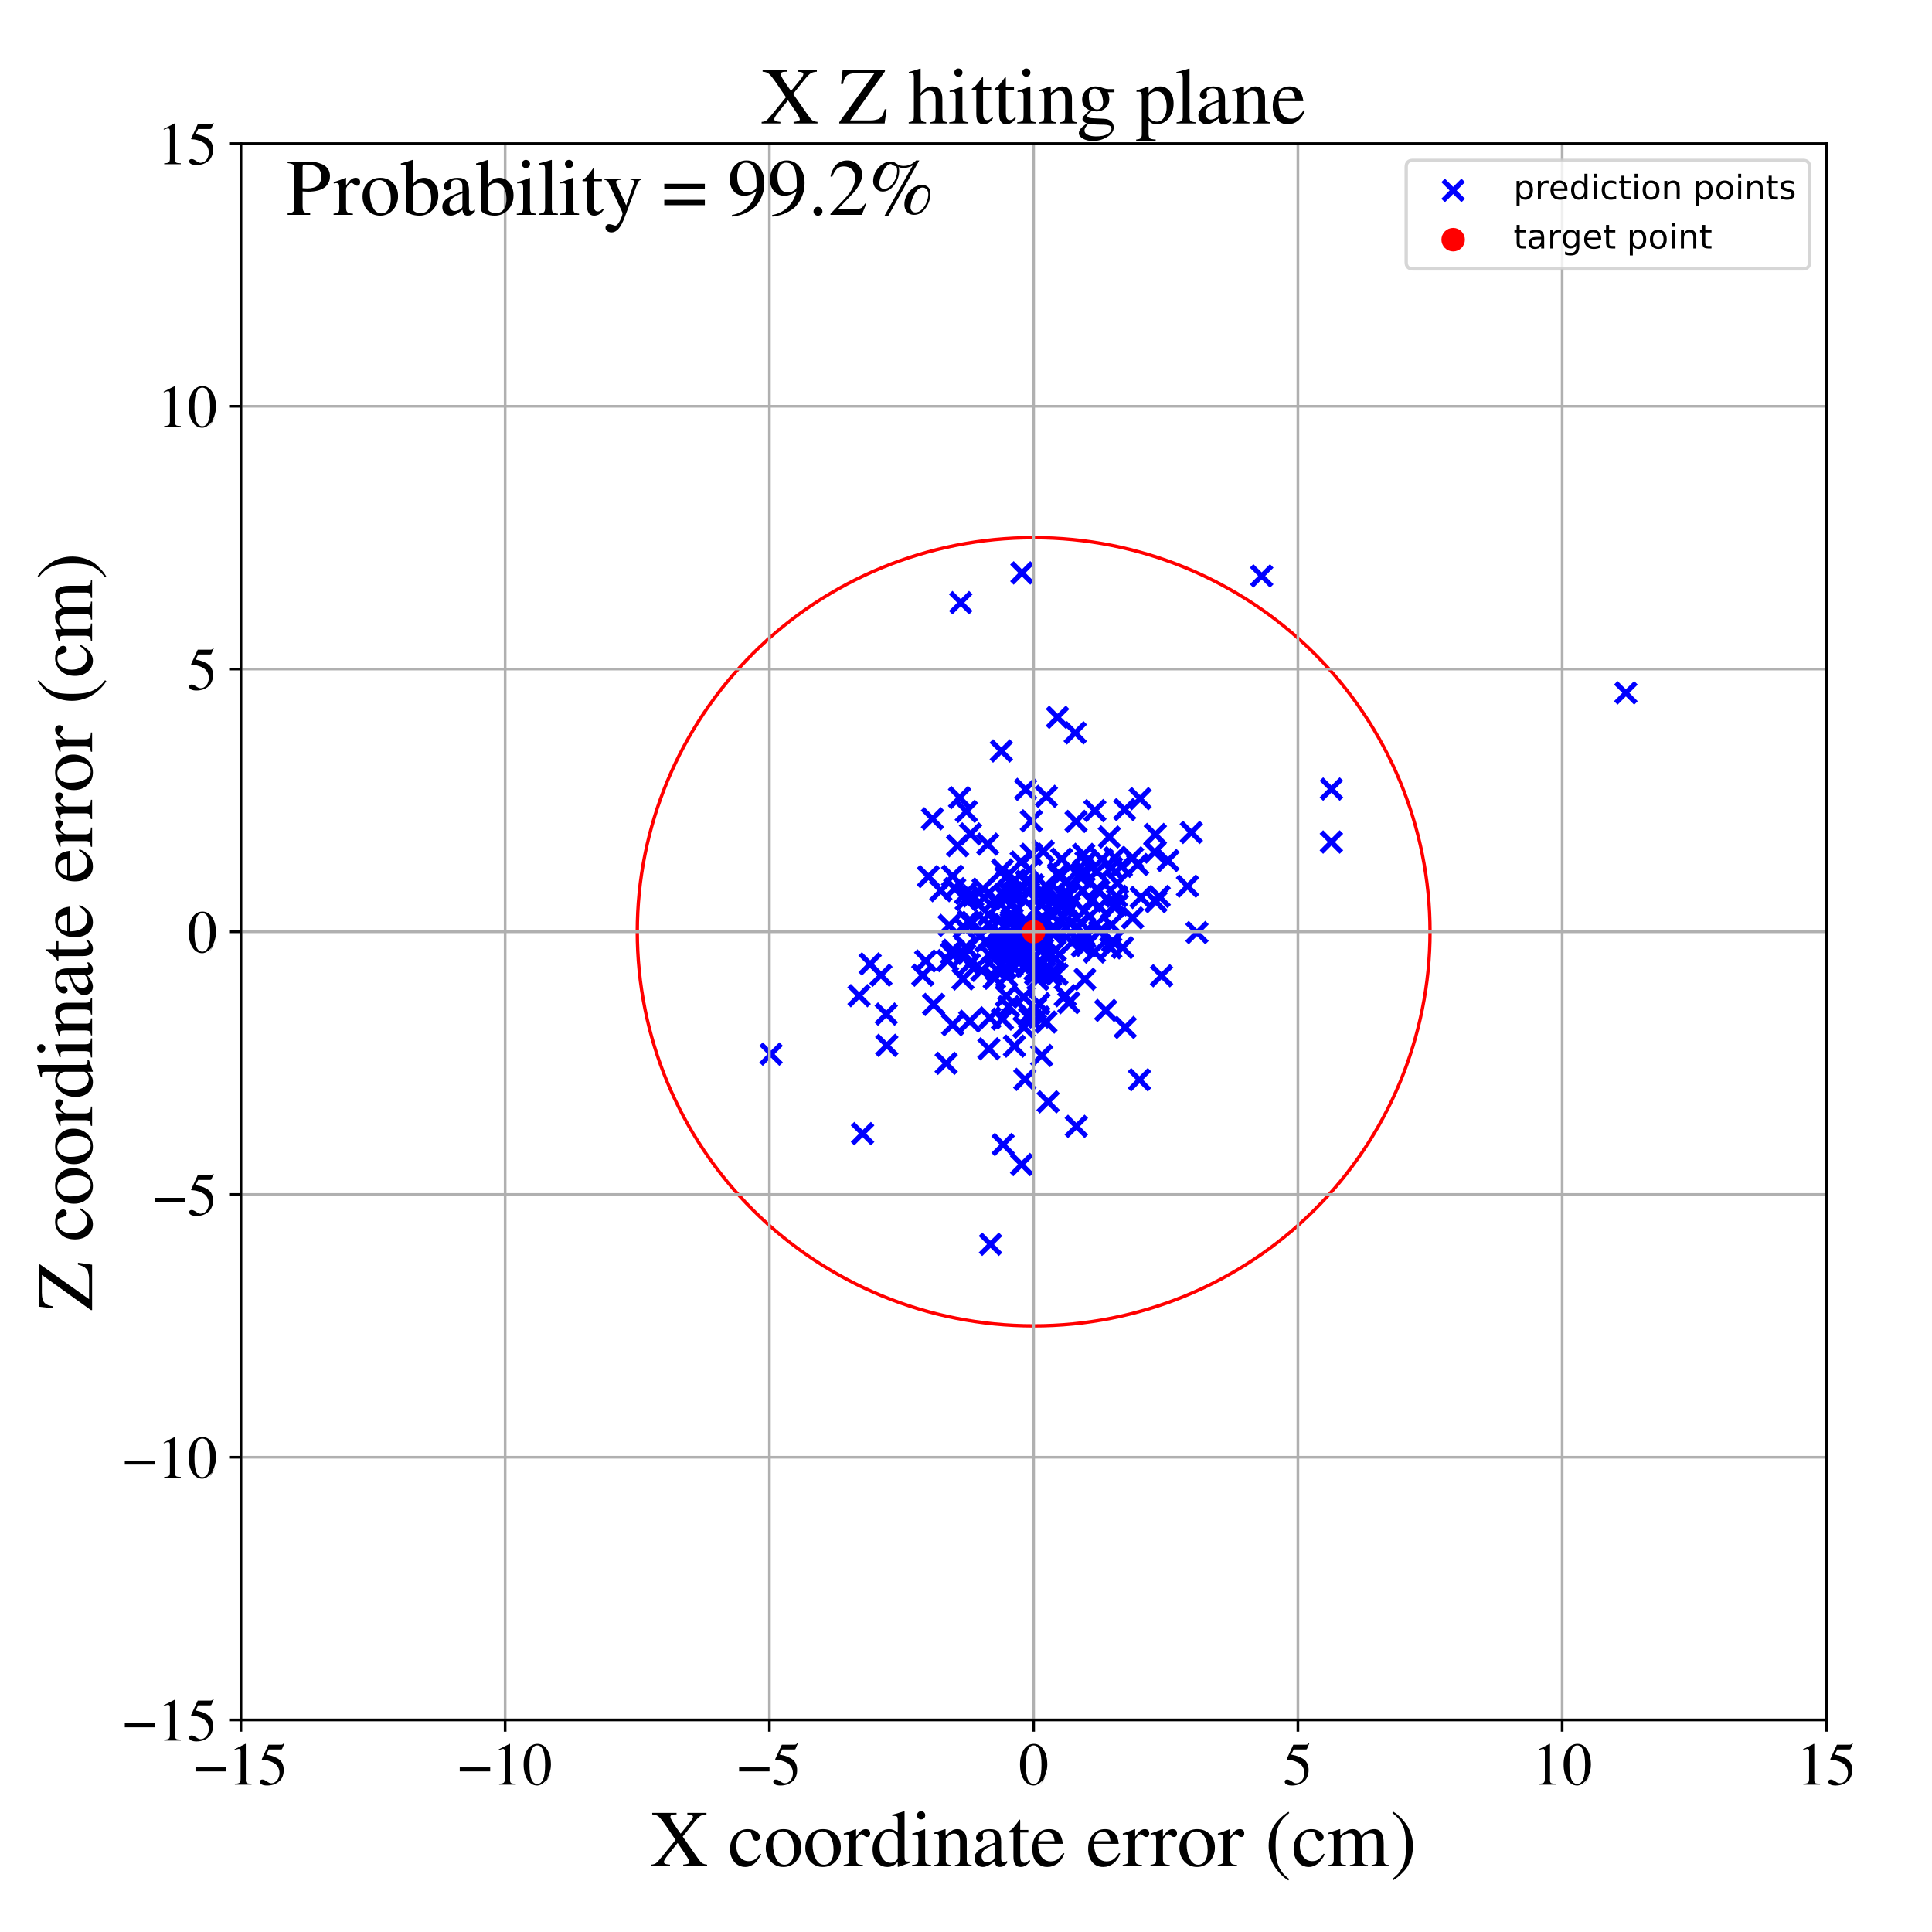 <?xml version="1.0" encoding="utf-8" standalone="no"?>
<!DOCTYPE svg PUBLIC "-//W3C//DTD SVG 1.1//EN"
  "http://www.w3.org/Graphics/SVG/1.1/DTD/svg11.dtd">
<!-- Created with matplotlib (https://matplotlib.org/) -->
<svg height="576pt" version="1.1" viewBox="0 0 576 576" width="576pt" xmlns="http://www.w3.org/2000/svg" xmlns:xlink="http://www.w3.org/1999/xlink">
 <defs>
  <style type="text/css">
*{stroke-linecap:butt;stroke-linejoin:round;}
  </style>
 </defs>
 <g id="figure_1">
  <g id="patch_1">
   <path d="M 0 576 
L 576 576 
L 576 0 
L 0 0 
z
" style="fill:#ffffff;"/>
  </g>
  <g id="axes_1">
   <g id="patch_2">
    <path d="M 71.822 512.784 
L 544.52 512.784 
L 544.52 42.802 
L 71.822 42.802 
z
" style="fill:#ffffff;"/>
   </g>
   <g id="PathCollection_1">
    <defs>
     <path d="M -3 3 
L 3 -3 
M -3 -3 
L 3 3 
" id="m99d08947f6" style="stroke:#0000ff;stroke-width:1.5;"/>
    </defs>
    <g clip-path="url(#p19c2032a87)">
     <use style="fill:#0000ff;stroke:#0000ff;stroke-width:1.5;" x="259.429" xlink:href="#m99d08947f6" y="287.381"/>
     <use style="fill:#0000ff;stroke:#0000ff;stroke-width:1.5;" x="310.598" xlink:href="#m99d08947f6" y="278.065"/>
     <use style="fill:#0000ff;stroke:#0000ff;stroke-width:1.5;" x="332.843" xlink:href="#m99d08947f6" y="267.211"/>
     <use style="fill:#0000ff;stroke:#0000ff;stroke-width:1.5;" x="285.501" xlink:href="#m99d08947f6" y="252.125"/>
     <use style="fill:#0000ff;stroke:#0000ff;stroke-width:1.5;" x="298.868" xlink:href="#m99d08947f6" y="303.837"/>
     <use style="fill:#0000ff;stroke:#0000ff;stroke-width:1.5;" x="348.217" xlink:href="#m99d08947f6" y="256.56"/>
     <use style="fill:#0000ff;stroke:#0000ff;stroke-width:1.5;" x="299.168" xlink:href="#m99d08947f6" y="283.435"/>
     <use style="fill:#0000ff;stroke:#0000ff;stroke-width:1.5;" x="307.484" xlink:href="#m99d08947f6" y="254.699"/>
     <use style="fill:#0000ff;stroke:#0000ff;stroke-width:1.5;" x="290.051" xlink:href="#m99d08947f6" y="267.119"/>
     <use style="fill:#0000ff;stroke:#0000ff;stroke-width:1.5;" x="292.145" xlink:href="#m99d08947f6" y="279.121"/>
     <use style="fill:#0000ff;stroke:#0000ff;stroke-width:1.5;" x="289.133" xlink:href="#m99d08947f6" y="304.448"/>
     <use style="fill:#0000ff;stroke:#0000ff;stroke-width:1.5;" x="308.573" xlink:href="#m99d08947f6" y="278.16"/>
     <use style="fill:#0000ff;stroke:#0000ff;stroke-width:1.5;" x="312.952" xlink:href="#m99d08947f6" y="272.222"/>
     <use style="fill:#0000ff;stroke:#0000ff;stroke-width:1.5;" x="275.113" xlink:href="#m99d08947f6" y="290.731"/>
     <use style="fill:#0000ff;stroke:#0000ff;stroke-width:1.5;" x="327.612" xlink:href="#m99d08947f6" y="265.585"/>
     <use style="fill:#0000ff;stroke:#0000ff;stroke-width:1.5;" x="299.312" xlink:href="#m99d08947f6" y="266.874"/>
     <use style="fill:#0000ff;stroke:#0000ff;stroke-width:1.5;" x="311.623" xlink:href="#m99d08947f6" y="266.757"/>
     <use style="fill:#0000ff;stroke:#0000ff;stroke-width:1.5;" x="302.885" xlink:href="#m99d08947f6" y="271.387"/>
     <use style="fill:#0000ff;stroke:#0000ff;stroke-width:1.5;" x="310.638" xlink:href="#m99d08947f6" y="279.578"/>
     <use style="fill:#0000ff;stroke:#0000ff;stroke-width:1.5;" x="313.841" xlink:href="#m99d08947f6" y="272.915"/>
     <use style="fill:#0000ff;stroke:#0000ff;stroke-width:1.5;" x="317.035" xlink:href="#m99d08947f6" y="273.271"/>
     <use style="fill:#0000ff;stroke:#0000ff;stroke-width:1.5;" x="297.063" xlink:href="#m99d08947f6" y="289.105"/>
     <use style="fill:#0000ff;stroke:#0000ff;stroke-width:1.5;" x="335.47" xlink:href="#m99d08947f6" y="306.323"/>
     <use style="fill:#0000ff;stroke:#0000ff;stroke-width:1.5;" x="299.6" xlink:href="#m99d08947f6" y="288.541"/>
     <use style="fill:#0000ff;stroke:#0000ff;stroke-width:1.5;" x="323.227" xlink:href="#m99d08947f6" y="259.655"/>
     <use style="fill:#0000ff;stroke:#0000ff;stroke-width:1.5;" x="287.087" xlink:href="#m99d08947f6" y="291.877"/>
     <use style="fill:#0000ff;stroke:#0000ff;stroke-width:1.5;" x="301.099" xlink:href="#m99d08947f6" y="282.797"/>
     <use style="fill:#0000ff;stroke:#0000ff;stroke-width:1.5;" x="325.315" xlink:href="#m99d08947f6" y="268.639"/>
     <use style="fill:#0000ff;stroke:#0000ff;stroke-width:1.5;" x="287.473" xlink:href="#m99d08947f6" y="276.628"/>
     <use style="fill:#0000ff;stroke:#0000ff;stroke-width:1.5;" x="282.958" xlink:href="#m99d08947f6" y="275.893"/>
     <use style="fill:#0000ff;stroke:#0000ff;stroke-width:1.5;" x="344.265" xlink:href="#m99d08947f6" y="254.036"/>
     <use style="fill:#0000ff;stroke:#0000ff;stroke-width:1.5;" x="326.285" xlink:href="#m99d08947f6" y="283.838"/>
     <use style="fill:#0000ff;stroke:#0000ff;stroke-width:1.5;" x="256.126" xlink:href="#m99d08947f6" y="296.845"/>
     <use style="fill:#0000ff;stroke:#0000ff;stroke-width:1.5;" x="299.673" xlink:href="#m99d08947f6" y="281.728"/>
     <use style="fill:#0000ff;stroke:#0000ff;stroke-width:1.5;" x="306.412" xlink:href="#m99d08947f6" y="263.258"/>
     <use style="fill:#0000ff;stroke:#0000ff;stroke-width:1.5;" x="310.105" xlink:href="#m99d08947f6" y="281.072"/>
     <use style="fill:#0000ff;stroke:#0000ff;stroke-width:1.5;" x="354.033" xlink:href="#m99d08947f6" y="264.207"/>
     <use style="fill:#0000ff;stroke:#0000ff;stroke-width:1.5;" x="339.887" xlink:href="#m99d08947f6" y="238.109"/>
     <use style="fill:#0000ff;stroke:#0000ff;stroke-width:1.5;" x="304.018" xlink:href="#m99d08947f6" y="282.993"/>
     <use style="fill:#0000ff;stroke:#0000ff;stroke-width:1.5;" x="305.196" xlink:href="#m99d08947f6" y="297.23"/>
     <use style="fill:#0000ff;stroke:#0000ff;stroke-width:1.5;" x="323.44" xlink:href="#m99d08947f6" y="291.95"/>
     <use style="fill:#0000ff;stroke:#0000ff;stroke-width:1.5;" x="288.032" xlink:href="#m99d08947f6" y="282.343"/>
     <use style="fill:#0000ff;stroke:#0000ff;stroke-width:1.5;" x="302.798" xlink:href="#m99d08947f6" y="280.702"/>
     <use style="fill:#0000ff;stroke:#0000ff;stroke-width:1.5;" x="299.687" xlink:href="#m99d08947f6" y="279.761"/>
     <use style="fill:#0000ff;stroke:#0000ff;stroke-width:1.5;" x="327.785" xlink:href="#m99d08947f6" y="270.319"/>
     <use style="fill:#0000ff;stroke:#0000ff;stroke-width:1.5;" x="309.781" xlink:href="#m99d08947f6" y="299.191"/>
     <use style="fill:#0000ff;stroke:#0000ff;stroke-width:1.5;" x="296.357" xlink:href="#m99d08947f6" y="283.764"/>
     <use style="fill:#0000ff;stroke:#0000ff;stroke-width:1.5;" x="311.768" xlink:href="#m99d08947f6" y="264.121"/>
     <use style="fill:#0000ff;stroke:#0000ff;stroke-width:1.5;" x="286.093" xlink:href="#m99d08947f6" y="237.804"/>
     <use style="fill:#0000ff;stroke:#0000ff;stroke-width:1.5;" x="297.823" xlink:href="#m99d08947f6" y="274.57"/>
     <use style="fill:#0000ff;stroke:#0000ff;stroke-width:1.5;" x="309.742" xlink:href="#m99d08947f6" y="288.212"/>
     <use style="fill:#0000ff;stroke:#0000ff;stroke-width:1.5;" x="322.604" xlink:href="#m99d08947f6" y="275.342"/>
     <use style="fill:#0000ff;stroke:#0000ff;stroke-width:1.5;" x="396.949" xlink:href="#m99d08947f6" y="235.252"/>
     <use style="fill:#0000ff;stroke:#0000ff;stroke-width:1.5;" x="326.979" xlink:href="#m99d08947f6" y="265.134"/>
     <use style="fill:#0000ff;stroke:#0000ff;stroke-width:1.5;" x="346.296" xlink:href="#m99d08947f6" y="290.905"/>
     <use style="fill:#0000ff;stroke:#0000ff;stroke-width:1.5;" x="229.884" xlink:href="#m99d08947f6" y="314.268"/>
     <use style="fill:#0000ff;stroke:#0000ff;stroke-width:1.5;" x="313.32" xlink:href="#m99d08947f6" y="277.87"/>
     <use style="fill:#0000ff;stroke:#0000ff;stroke-width:1.5;" x="294.904" xlink:href="#m99d08947f6" y="284.575"/>
     <use style="fill:#0000ff;stroke:#0000ff;stroke-width:1.5;" x="304.085" xlink:href="#m99d08947f6" y="280.158"/>
     <use style="fill:#0000ff;stroke:#0000ff;stroke-width:1.5;" x="302.544" xlink:href="#m99d08947f6" y="266.097"/>
     <use style="fill:#0000ff;stroke:#0000ff;stroke-width:1.5;" x="344.614" xlink:href="#m99d08947f6" y="268.827"/>
     <use style="fill:#0000ff;stroke:#0000ff;stroke-width:1.5;" x="328.528" xlink:href="#m99d08947f6" y="256.207"/>
     <use style="fill:#0000ff;stroke:#0000ff;stroke-width:1.5;" x="320.552" xlink:href="#m99d08947f6" y="218.487"/>
     <use style="fill:#0000ff;stroke:#0000ff;stroke-width:1.5;" x="299.503" xlink:href="#m99d08947f6" y="276.256"/>
     <use style="fill:#0000ff;stroke:#0000ff;stroke-width:1.5;" x="310.716" xlink:href="#m99d08947f6" y="273.452"/>
     <use style="fill:#0000ff;stroke:#0000ff;stroke-width:1.5;" x="299.365" xlink:href="#m99d08947f6" y="279.502"/>
     <use style="fill:#0000ff;stroke:#0000ff;stroke-width:1.5;" x="302.442" xlink:href="#m99d08947f6" y="311.891"/>
     <use style="fill:#0000ff;stroke:#0000ff;stroke-width:1.5;" x="296.45" xlink:href="#m99d08947f6" y="291.573"/>
     <use style="fill:#0000ff;stroke:#0000ff;stroke-width:1.5;" x="301.778" xlink:href="#m99d08947f6" y="273.936"/>
     <use style="fill:#0000ff;stroke:#0000ff;stroke-width:1.5;" x="305.283" xlink:href="#m99d08947f6" y="306.25"/>
     <use style="fill:#0000ff;stroke:#0000ff;stroke-width:1.5;" x="315.66" xlink:href="#m99d08947f6" y="260.999"/>
     <use style="fill:#0000ff;stroke:#0000ff;stroke-width:1.5;" x="283.646" xlink:href="#m99d08947f6" y="284.25"/>
     <use style="fill:#0000ff;stroke:#0000ff;stroke-width:1.5;" x="337.651" xlink:href="#m99d08947f6" y="255.755"/>
     <use style="fill:#0000ff;stroke:#0000ff;stroke-width:1.5;" x="332.039" xlink:href="#m99d08947f6" y="270.193"/>
     <use style="fill:#0000ff;stroke:#0000ff;stroke-width:1.5;" x="294.66" xlink:href="#m99d08947f6" y="275.628"/>
     <use style="fill:#0000ff;stroke:#0000ff;stroke-width:1.5;" x="312.036" xlink:href="#m99d08947f6" y="280.737"/>
     <use style="fill:#0000ff;stroke:#0000ff;stroke-width:1.5;" x="312.479" xlink:href="#m99d08947f6" y="328.487"/>
     <use style="fill:#0000ff;stroke:#0000ff;stroke-width:1.5;" x="292.724" xlink:href="#m99d08947f6" y="289.318"/>
     <use style="fill:#0000ff;stroke:#0000ff;stroke-width:1.5;" x="309.032" xlink:href="#m99d08947f6" y="278.632"/>
     <use style="fill:#0000ff;stroke:#0000ff;stroke-width:1.5;" x="296.816" xlink:href="#m99d08947f6" y="268.069"/>
     <use style="fill:#0000ff;stroke:#0000ff;stroke-width:1.5;" x="320.881" xlink:href="#m99d08947f6" y="335.805"/>
     <use style="fill:#0000ff;stroke:#0000ff;stroke-width:1.5;" x="300.991" xlink:href="#m99d08947f6" y="282.896"/>
     <use style="fill:#0000ff;stroke:#0000ff;stroke-width:1.5;" x="327.816" xlink:href="#m99d08947f6" y="277.699"/>
     <use style="fill:#0000ff;stroke:#0000ff;stroke-width:1.5;" x="298.723" xlink:href="#m99d08947f6" y="280.728"/>
     <use style="fill:#0000ff;stroke:#0000ff;stroke-width:1.5;" x="308.664" xlink:href="#m99d08947f6" y="271.598"/>
     <use style="fill:#0000ff;stroke:#0000ff;stroke-width:1.5;" x="276.802" xlink:href="#m99d08947f6" y="261.339"/>
     <use style="fill:#0000ff;stroke:#0000ff;stroke-width:1.5;" x="307.473" xlink:href="#m99d08947f6" y="244.726"/>
     <use style="fill:#0000ff;stroke:#0000ff;stroke-width:1.5;" x="277.998" xlink:href="#m99d08947f6" y="244.118"/>
     <use style="fill:#0000ff;stroke:#0000ff;stroke-width:1.5;" x="287.877" xlink:href="#m99d08947f6" y="266.368"/>
     <use style="fill:#0000ff;stroke:#0000ff;stroke-width:1.5;" x="313.819" xlink:href="#m99d08947f6" y="289.634"/>
     <use style="fill:#0000ff;stroke:#0000ff;stroke-width:1.5;" x="282.087" xlink:href="#m99d08947f6" y="317.01"/>
     <use style="fill:#0000ff;stroke:#0000ff;stroke-width:1.5;" x="306.684" xlink:href="#m99d08947f6" y="266.168"/>
     <use style="fill:#0000ff;stroke:#0000ff;stroke-width:1.5;" x="300.997" xlink:href="#m99d08947f6" y="266.26"/>
     <use style="fill:#0000ff;stroke:#0000ff;stroke-width:1.5;" x="308.564" xlink:href="#m99d08947f6" y="289.203"/>
     <use style="fill:#0000ff;stroke:#0000ff;stroke-width:1.5;" x="305.772" xlink:href="#m99d08947f6" y="235.349"/>
     <use style="fill:#0000ff;stroke:#0000ff;stroke-width:1.5;" x="326.424" xlink:href="#m99d08947f6" y="241.68"/>
     <use style="fill:#0000ff;stroke:#0000ff;stroke-width:1.5;" x="331.173" xlink:href="#m99d08947f6" y="282.603"/>
     <use style="fill:#0000ff;stroke:#0000ff;stroke-width:1.5;" x="299.613" xlink:href="#m99d08947f6" y="288.592"/>
     <use style="fill:#0000ff;stroke:#0000ff;stroke-width:1.5;" x="319.576" xlink:href="#m99d08947f6" y="280.979"/>
     <use style="fill:#0000ff;stroke:#0000ff;stroke-width:1.5;" x="303.063" xlink:href="#m99d08947f6" y="265.83"/>
     <use style="fill:#0000ff;stroke:#0000ff;stroke-width:1.5;" x="304.529" xlink:href="#m99d08947f6" y="275.907"/>
     <use style="fill:#0000ff;stroke:#0000ff;stroke-width:1.5;" x="333.156" xlink:href="#m99d08947f6" y="263.314"/>
     <use style="fill:#0000ff;stroke:#0000ff;stroke-width:1.5;" x="306.116" xlink:href="#m99d08947f6" y="288.176"/>
     <use style="fill:#0000ff;stroke:#0000ff;stroke-width:1.5;" x="300.025" xlink:href="#m99d08947f6" y="296.918"/>
     <use style="fill:#0000ff;stroke:#0000ff;stroke-width:1.5;" x="322.634" xlink:href="#m99d08947f6" y="282.056"/>
     <use style="fill:#0000ff;stroke:#0000ff;stroke-width:1.5;" x="355.17" xlink:href="#m99d08947f6" y="248.18"/>
     <use style="fill:#0000ff;stroke:#0000ff;stroke-width:1.5;" x="309.971" xlink:href="#m99d08947f6" y="274.915"/>
     <use style="fill:#0000ff;stroke:#0000ff;stroke-width:1.5;" x="297.16" xlink:href="#m99d08947f6" y="282.667"/>
     <use style="fill:#0000ff;stroke:#0000ff;stroke-width:1.5;" x="311.01" xlink:href="#m99d08947f6" y="253.819"/>
     <use style="fill:#0000ff;stroke:#0000ff;stroke-width:1.5;" x="280.496" xlink:href="#m99d08947f6" y="265.547"/>
     <use style="fill:#0000ff;stroke:#0000ff;stroke-width:1.5;" x="316.817" xlink:href="#m99d08947f6" y="270.131"/>
     <use style="fill:#0000ff;stroke:#0000ff;stroke-width:1.5;" x="305.53" xlink:href="#m99d08947f6" y="321.8"/>
     <use style="fill:#0000ff;stroke:#0000ff;stroke-width:1.5;" x="318.13" xlink:href="#m99d08947f6" y="262.708"/>
     <use style="fill:#0000ff;stroke:#0000ff;stroke-width:1.5;" x="284.025" xlink:href="#m99d08947f6" y="305.504"/>
     <use style="fill:#0000ff;stroke:#0000ff;stroke-width:1.5;" x="305.266" xlink:href="#m99d08947f6" y="276.794"/>
     <use style="fill:#0000ff;stroke:#0000ff;stroke-width:1.5;" x="323.923" xlink:href="#m99d08947f6" y="281.847"/>
     <use style="fill:#0000ff;stroke:#0000ff;stroke-width:1.5;" x="284.635" xlink:href="#m99d08947f6" y="264.941"/>
     <use style="fill:#0000ff;stroke:#0000ff;stroke-width:1.5;" x="484.731" xlink:href="#m99d08947f6" y="206.569"/>
     <use style="fill:#0000ff;stroke:#0000ff;stroke-width:1.5;" x="305.111" xlink:href="#m99d08947f6" y="278.007"/>
     <use style="fill:#0000ff;stroke:#0000ff;stroke-width:1.5;" x="315.283" xlink:href="#m99d08947f6" y="213.859"/>
     <use style="fill:#0000ff;stroke:#0000ff;stroke-width:1.5;" x="308.759" xlink:href="#m99d08947f6" y="290.438"/>
     <use style="fill:#0000ff;stroke:#0000ff;stroke-width:1.5;" x="339.156" xlink:href="#m99d08947f6" y="257.748"/>
     <use style="fill:#0000ff;stroke:#0000ff;stroke-width:1.5;" x="323.756" xlink:href="#m99d08947f6" y="256.969"/>
     <use style="fill:#0000ff;stroke:#0000ff;stroke-width:1.5;" x="333.114" xlink:href="#m99d08947f6" y="269.737"/>
     <use style="fill:#0000ff;stroke:#0000ff;stroke-width:1.5;" x="317.585" xlink:href="#m99d08947f6" y="296.845"/>
     <use style="fill:#0000ff;stroke:#0000ff;stroke-width:1.5;" x="318.73" xlink:href="#m99d08947f6" y="270.357"/>
     <use style="fill:#0000ff;stroke:#0000ff;stroke-width:1.5;" x="297.013" xlink:href="#m99d08947f6" y="279.04"/>
     <use style="fill:#0000ff;stroke:#0000ff;stroke-width:1.5;" x="306.035" xlink:href="#m99d08947f6" y="262.709"/>
     <use style="fill:#0000ff;stroke:#0000ff;stroke-width:1.5;" x="304.434" xlink:href="#m99d08947f6" y="256.985"/>
     <use style="fill:#0000ff;stroke:#0000ff;stroke-width:1.5;" x="284.193" xlink:href="#m99d08947f6" y="283.298"/>
     <use style="fill:#0000ff;stroke:#0000ff;stroke-width:1.5;" x="316.492" xlink:href="#m99d08947f6" y="256.109"/>
     <use style="fill:#0000ff;stroke:#0000ff;stroke-width:1.5;" x="321.862" xlink:href="#m99d08947f6" y="261.183"/>
     <use style="fill:#0000ff;stroke:#0000ff;stroke-width:1.5;" x="264.392" xlink:href="#m99d08947f6" y="311.654"/>
     <use style="fill:#0000ff;stroke:#0000ff;stroke-width:1.5;" x="293.07" xlink:href="#m99d08947f6" y="265.063"/>
     <use style="fill:#0000ff;stroke:#0000ff;stroke-width:1.5;" x="304.68" xlink:href="#m99d08947f6" y="170.804"/>
     <use style="fill:#0000ff;stroke:#0000ff;stroke-width:1.5;" x="304.802" xlink:href="#m99d08947f6" y="275.317"/>
     <use style="fill:#0000ff;stroke:#0000ff;stroke-width:1.5;" x="301.722" xlink:href="#m99d08947f6" y="287.898"/>
     <use style="fill:#0000ff;stroke:#0000ff;stroke-width:1.5;" x="307.946" xlink:href="#m99d08947f6" y="263.825"/>
     <use style="fill:#0000ff;stroke:#0000ff;stroke-width:1.5;" x="300.146" xlink:href="#m99d08947f6" y="291.144"/>
     <use style="fill:#0000ff;stroke:#0000ff;stroke-width:1.5;" x="264.223" xlink:href="#m99d08947f6" y="302.33"/>
     <use style="fill:#0000ff;stroke:#0000ff;stroke-width:1.5;" x="288.687" xlink:href="#m99d08947f6" y="274.69"/>
     <use style="fill:#0000ff;stroke:#0000ff;stroke-width:1.5;" x="306.9" xlink:href="#m99d08947f6" y="302.382"/>
     <use style="fill:#0000ff;stroke:#0000ff;stroke-width:1.5;" x="334.326" xlink:href="#m99d08947f6" y="258.303"/>
     <use style="fill:#0000ff;stroke:#0000ff;stroke-width:1.5;" x="287.626" xlink:href="#m99d08947f6" y="284.554"/>
     <use style="fill:#0000ff;stroke:#0000ff;stroke-width:1.5;" x="315.682" xlink:href="#m99d08947f6" y="260.4"/>
     <use style="fill:#0000ff;stroke:#0000ff;stroke-width:1.5;" x="301.352" xlink:href="#m99d08947f6" y="279.042"/>
     <use style="fill:#0000ff;stroke:#0000ff;stroke-width:1.5;" x="306.999" xlink:href="#m99d08947f6" y="259.15"/>
     <use style="fill:#0000ff;stroke:#0000ff;stroke-width:1.5;" x="327.037" xlink:href="#m99d08947f6" y="259.846"/>
     <use style="fill:#0000ff;stroke:#0000ff;stroke-width:1.5;" x="326.903" xlink:href="#m99d08947f6" y="275.622"/>
     <use style="fill:#0000ff;stroke:#0000ff;stroke-width:1.5;" x="314.59" xlink:href="#m99d08947f6" y="277.682"/>
     <use style="fill:#0000ff;stroke:#0000ff;stroke-width:1.5;" x="294.819" xlink:href="#m99d08947f6" y="312.68"/>
     <use style="fill:#0000ff;stroke:#0000ff;stroke-width:1.5;" x="310.609" xlink:href="#m99d08947f6" y="278.41"/>
     <use style="fill:#0000ff;stroke:#0000ff;stroke-width:1.5;" x="311.547" xlink:href="#m99d08947f6" y="284.852"/>
     <use style="fill:#0000ff;stroke:#0000ff;stroke-width:1.5;" x="322.643" xlink:href="#m99d08947f6" y="278.705"/>
     <use style="fill:#0000ff;stroke:#0000ff;stroke-width:1.5;" x="308.723" xlink:href="#m99d08947f6" y="300.62"/>
     <use style="fill:#0000ff;stroke:#0000ff;stroke-width:1.5;" x="298.53" xlink:href="#m99d08947f6" y="223.891"/>
     <use style="fill:#0000ff;stroke:#0000ff;stroke-width:1.5;" x="306.786" xlink:href="#m99d08947f6" y="284.215"/>
     <use style="fill:#0000ff;stroke:#0000ff;stroke-width:1.5;" x="321.052" xlink:href="#m99d08947f6" y="276.304"/>
     <use style="fill:#0000ff;stroke:#0000ff;stroke-width:1.5;" x="329.654" xlink:href="#m99d08947f6" y="301.238"/>
     <use style="fill:#0000ff;stroke:#0000ff;stroke-width:1.5;" x="304.581" xlink:href="#m99d08947f6" y="347.185"/>
     <use style="fill:#0000ff;stroke:#0000ff;stroke-width:1.5;" x="310.353" xlink:href="#m99d08947f6" y="276.389"/>
     <use style="fill:#0000ff;stroke:#0000ff;stroke-width:1.5;" x="299.074" xlink:href="#m99d08947f6" y="341.232"/>
     <use style="fill:#0000ff;stroke:#0000ff;stroke-width:1.5;" x="275.982" xlink:href="#m99d08947f6" y="286.503"/>
     <use style="fill:#0000ff;stroke:#0000ff;stroke-width:1.5;" x="308.024" xlink:href="#m99d08947f6" y="277.718"/>
     <use style="fill:#0000ff;stroke:#0000ff;stroke-width:1.5;" x="314.204" xlink:href="#m99d08947f6" y="276.577"/>
     <use style="fill:#0000ff;stroke:#0000ff;stroke-width:1.5;" x="302.564" xlink:href="#m99d08947f6" y="262.342"/>
     <use style="fill:#0000ff;stroke:#0000ff;stroke-width:1.5;" x="323.086" xlink:href="#m99d08947f6" y="254.725"/>
     <use style="fill:#0000ff;stroke:#0000ff;stroke-width:1.5;" x="298.857" xlink:href="#m99d08947f6" y="259.351"/>
     <use style="fill:#0000ff;stroke:#0000ff;stroke-width:1.5;" x="293.949" xlink:href="#m99d08947f6" y="280.624"/>
     <use style="fill:#0000ff;stroke:#0000ff;stroke-width:1.5;" x="300.572" xlink:href="#m99d08947f6" y="265.959"/>
     <use style="fill:#0000ff;stroke:#0000ff;stroke-width:1.5;" x="316.739" xlink:href="#m99d08947f6" y="266.899"/>
     <use style="fill:#0000ff;stroke:#0000ff;stroke-width:1.5;" x="305.907" xlink:href="#m99d08947f6" y="282.707"/>
     <use style="fill:#0000ff;stroke:#0000ff;stroke-width:1.5;" x="295.122" xlink:href="#m99d08947f6" y="303.44"/>
     <use style="fill:#0000ff;stroke:#0000ff;stroke-width:1.5;" x="334.697" xlink:href="#m99d08947f6" y="282.506"/>
     <use style="fill:#0000ff;stroke:#0000ff;stroke-width:1.5;" x="317.786" xlink:href="#m99d08947f6" y="276.587"/>
     <use style="fill:#0000ff;stroke:#0000ff;stroke-width:1.5;" x="289.349" xlink:href="#m99d08947f6" y="248.624"/>
     <use style="fill:#0000ff;stroke:#0000ff;stroke-width:1.5;" x="315.128" xlink:href="#m99d08947f6" y="290.429"/>
     <use style="fill:#0000ff;stroke:#0000ff;stroke-width:1.5;" x="323.422" xlink:href="#m99d08947f6" y="279.564"/>
     <use style="fill:#0000ff;stroke:#0000ff;stroke-width:1.5;" x="310.744" xlink:href="#m99d08947f6" y="289.725"/>
     <use style="fill:#0000ff;stroke:#0000ff;stroke-width:1.5;" x="293.366" xlink:href="#m99d08947f6" y="267.675"/>
     <use style="fill:#0000ff;stroke:#0000ff;stroke-width:1.5;" x="303.776" xlink:href="#m99d08947f6" y="286.924"/>
     <use style="fill:#0000ff;stroke:#0000ff;stroke-width:1.5;" x="310.338" xlink:href="#m99d08947f6" y="280.892"/>
     <use style="fill:#0000ff;stroke:#0000ff;stroke-width:1.5;" x="323.279" xlink:href="#m99d08947f6" y="271.579"/>
     <use style="fill:#0000ff;stroke:#0000ff;stroke-width:1.5;" x="313.235" xlink:href="#m99d08947f6" y="290.81"/>
     <use style="fill:#0000ff;stroke:#0000ff;stroke-width:1.5;" x="307.575" xlink:href="#m99d08947f6" y="276.69"/>
     <use style="fill:#0000ff;stroke:#0000ff;stroke-width:1.5;" x="309.431" xlink:href="#m99d08947f6" y="292.025"/>
     <use style="fill:#0000ff;stroke:#0000ff;stroke-width:1.5;" x="314.603" xlink:href="#m99d08947f6" y="285.796"/>
     <use style="fill:#0000ff;stroke:#0000ff;stroke-width:1.5;" x="322.773" xlink:href="#m99d08947f6" y="265.513"/>
     <use style="fill:#0000ff;stroke:#0000ff;stroke-width:1.5;" x="376.153" xlink:href="#m99d08947f6" y="171.709"/>
     <use style="fill:#0000ff;stroke:#0000ff;stroke-width:1.5;" x="310.214" xlink:href="#m99d08947f6" y="287.74"/>
     <use style="fill:#0000ff;stroke:#0000ff;stroke-width:1.5;" x="396.937" xlink:href="#m99d08947f6" y="251.045"/>
     <use style="fill:#0000ff;stroke:#0000ff;stroke-width:1.5;" x="257.17" xlink:href="#m99d08947f6" y="337.973"/>
     <use style="fill:#0000ff;stroke:#0000ff;stroke-width:1.5;" x="340.153" xlink:href="#m99d08947f6" y="267.576"/>
     <use style="fill:#0000ff;stroke:#0000ff;stroke-width:1.5;" x="306.959" xlink:href="#m99d08947f6" y="303.553"/>
     <use style="fill:#0000ff;stroke:#0000ff;stroke-width:1.5;" x="300.866" xlink:href="#m99d08947f6" y="279.654"/>
     <use style="fill:#0000ff;stroke:#0000ff;stroke-width:1.5;" x="322.607" xlink:href="#m99d08947f6" y="261.366"/>
     <use style="fill:#0000ff;stroke:#0000ff;stroke-width:1.5;" x="310.832" xlink:href="#m99d08947f6" y="282.949"/>
     <use style="fill:#0000ff;stroke:#0000ff;stroke-width:1.5;" x="307.078" xlink:href="#m99d08947f6" y="286.392"/>
     <use style="fill:#0000ff;stroke:#0000ff;stroke-width:1.5;" x="345.599" xlink:href="#m99d08947f6" y="267.265"/>
     <use style="fill:#0000ff;stroke:#0000ff;stroke-width:1.5;" x="286.436" xlink:href="#m99d08947f6" y="179.672"/>
     <use style="fill:#0000ff;stroke:#0000ff;stroke-width:1.5;" x="311.958" xlink:href="#m99d08947f6" y="237.418"/>
     <use style="fill:#0000ff;stroke:#0000ff;stroke-width:1.5;" x="309.866" xlink:href="#m99d08947f6" y="266.557"/>
     <use style="fill:#0000ff;stroke:#0000ff;stroke-width:1.5;" x="305.692" xlink:href="#m99d08947f6" y="278.832"/>
     <use style="fill:#0000ff;stroke:#0000ff;stroke-width:1.5;" x="310.571" xlink:href="#m99d08947f6" y="314.672"/>
     <use style="fill:#0000ff;stroke:#0000ff;stroke-width:1.5;" x="300.724" xlink:href="#m99d08947f6" y="300.115"/>
     <use style="fill:#0000ff;stroke:#0000ff;stroke-width:1.5;" x="298.856" xlink:href="#m99d08947f6" y="282.504"/>
     <use style="fill:#0000ff;stroke:#0000ff;stroke-width:1.5;" x="314.439" xlink:href="#m99d08947f6" y="268.263"/>
     <use style="fill:#0000ff;stroke:#0000ff;stroke-width:1.5;" x="323.054" xlink:href="#m99d08947f6" y="278.796"/>
     <use style="fill:#0000ff;stroke:#0000ff;stroke-width:1.5;" x="320.815" xlink:href="#m99d08947f6" y="244.887"/>
     <use style="fill:#0000ff;stroke:#0000ff;stroke-width:1.5;" x="289.855" xlink:href="#m99d08947f6" y="274.998"/>
     <use style="fill:#0000ff;stroke:#0000ff;stroke-width:1.5;" x="302.75" xlink:href="#m99d08947f6" y="283.556"/>
     <use style="fill:#0000ff;stroke:#0000ff;stroke-width:1.5;" x="301.499" xlink:href="#m99d08947f6" y="269.637"/>
     <use style="fill:#0000ff;stroke:#0000ff;stroke-width:1.5;" x="262.634" xlink:href="#m99d08947f6" y="290.74"/>
     <use style="fill:#0000ff;stroke:#0000ff;stroke-width:1.5;" x="331.395" xlink:href="#m99d08947f6" y="258.704"/>
     <use style="fill:#0000ff;stroke:#0000ff;stroke-width:1.5;" x="314.618" xlink:href="#m99d08947f6" y="283.336"/>
     <use style="fill:#0000ff;stroke:#0000ff;stroke-width:1.5;" x="310.077" xlink:href="#m99d08947f6" y="277.552"/>
     <use style="fill:#0000ff;stroke:#0000ff;stroke-width:1.5;" x="300.187" xlink:href="#m99d08947f6" y="267.772"/>
     <use style="fill:#0000ff;stroke:#0000ff;stroke-width:1.5;" x="294.455" xlink:href="#m99d08947f6" y="251.663"/>
     <use style="fill:#0000ff;stroke:#0000ff;stroke-width:1.5;" x="284" xlink:href="#m99d08947f6" y="261.203"/>
     <use style="fill:#0000ff;stroke:#0000ff;stroke-width:1.5;" x="330.721" xlink:href="#m99d08947f6" y="249.535"/>
     <use style="fill:#0000ff;stroke:#0000ff;stroke-width:1.5;" x="301.416" xlink:href="#m99d08947f6" y="272.537"/>
     <use style="fill:#0000ff;stroke:#0000ff;stroke-width:1.5;" x="331.695" xlink:href="#m99d08947f6" y="280.591"/>
     <use style="fill:#0000ff;stroke:#0000ff;stroke-width:1.5;" x="317.664" xlink:href="#m99d08947f6" y="267.536"/>
     <use style="fill:#0000ff;stroke:#0000ff;stroke-width:1.5;" x="335.293" xlink:href="#m99d08947f6" y="241.366"/>
     <use style="fill:#0000ff;stroke:#0000ff;stroke-width:1.5;" x="332.384" xlink:href="#m99d08947f6" y="255.717"/>
     <use style="fill:#0000ff;stroke:#0000ff;stroke-width:1.5;" x="294.775" xlink:href="#m99d08947f6" y="272.721"/>
     <use style="fill:#0000ff;stroke:#0000ff;stroke-width:1.5;" x="356.857" xlink:href="#m99d08947f6" y="278.037"/>
     <use style="fill:#0000ff;stroke:#0000ff;stroke-width:1.5;" x="295.303" xlink:href="#m99d08947f6" y="370.963"/>
     <use style="fill:#0000ff;stroke:#0000ff;stroke-width:1.5;" x="318.659" xlink:href="#m99d08947f6" y="266.846"/>
     <use style="fill:#0000ff;stroke:#0000ff;stroke-width:1.5;" x="315.972" xlink:href="#m99d08947f6" y="261.434"/>
     <use style="fill:#0000ff;stroke:#0000ff;stroke-width:1.5;" x="308.369" xlink:href="#m99d08947f6" y="279.781"/>
     <use style="fill:#0000ff;stroke:#0000ff;stroke-width:1.5;" x="331.332" xlink:href="#m99d08947f6" y="275.756"/>
     <use style="fill:#0000ff;stroke:#0000ff;stroke-width:1.5;" x="301.445" xlink:href="#m99d08947f6" y="275.221"/>
     <use style="fill:#0000ff;stroke:#0000ff;stroke-width:1.5;" x="344.45" xlink:href="#m99d08947f6" y="248.788"/>
     <use style="fill:#0000ff;stroke:#0000ff;stroke-width:1.5;" x="318.644" xlink:href="#m99d08947f6" y="298.929"/>
     <use style="fill:#0000ff;stroke:#0000ff;stroke-width:1.5;" x="288.105" xlink:href="#m99d08947f6" y="241.896"/>
     <use style="fill:#0000ff;stroke:#0000ff;stroke-width:1.5;" x="309.97" xlink:href="#m99d08947f6" y="287.455"/>
     <use style="fill:#0000ff;stroke:#0000ff;stroke-width:1.5;" x="289.018" xlink:href="#m99d08947f6" y="287.446"/>
     <use style="fill:#0000ff;stroke:#0000ff;stroke-width:1.5;" x="288.054" xlink:href="#m99d08947f6" y="268.253"/>
     <use style="fill:#0000ff;stroke:#0000ff;stroke-width:1.5;" x="339.718" xlink:href="#m99d08947f6" y="321.918"/>
     <use style="fill:#0000ff;stroke:#0000ff;stroke-width:1.5;" x="322.758" xlink:href="#m99d08947f6" y="260.265"/>
     <use style="fill:#0000ff;stroke:#0000ff;stroke-width:1.5;" x="305.85" xlink:href="#m99d08947f6" y="275.857"/>
     <use style="fill:#0000ff;stroke:#0000ff;stroke-width:1.5;" x="278.337" xlink:href="#m99d08947f6" y="299.453"/>
     <use style="fill:#0000ff;stroke:#0000ff;stroke-width:1.5;" x="311.832" xlink:href="#m99d08947f6" y="304.707"/>
     <use style="fill:#0000ff;stroke:#0000ff;stroke-width:1.5;" x="296.476" xlink:href="#m99d08947f6" y="291.631"/>
     <use style="fill:#0000ff;stroke:#0000ff;stroke-width:1.5;" x="299.833" xlink:href="#m99d08947f6" y="261.569"/>
     <use style="fill:#0000ff;stroke:#0000ff;stroke-width:1.5;" x="309.708" xlink:href="#m99d08947f6" y="303.208"/>
     <use style="fill:#0000ff;stroke:#0000ff;stroke-width:1.5;" x="282.503" xlink:href="#m99d08947f6" y="286.382"/>
     <use style="fill:#0000ff;stroke:#0000ff;stroke-width:1.5;" x="337.661" xlink:href="#m99d08947f6" y="273.666"/>
     <use style="fill:#0000ff;stroke:#0000ff;stroke-width:1.5;" x="307.16" xlink:href="#m99d08947f6" y="283.843"/>
    </g>
   </g>
   <g id="PathCollection_2">
    <defs>
     <path d="M 0 3 
C 0.796 3 1.559 2.684 2.121 2.121 
C 2.684 1.559 3 0.796 3 0 
C 3 -0.796 2.684 -1.559 2.121 -2.121 
C 1.559 -2.684 0.796 -3 0 -3 
C -0.796 -3 -1.559 -2.684 -2.121 -2.121 
C -2.684 -1.559 -3 -0.796 -3 0 
C -3 0.796 -2.684 1.559 -2.121 2.121 
C -1.559 2.684 -0.796 3 0 3 
z
" id="m09516ac6aa" style="stroke:#ff0000;"/>
    </defs>
    <g clip-path="url(#p19c2032a87)">
     <use style="fill:#ff0000;stroke:#ff0000;" x="308.171" xlink:href="#m09516ac6aa" y="277.793"/>
    </g>
   </g>
   <g id="patch_3">
    <path clip-path="url(#p19c2032a87)" d="M 308.171 395.288 
C 339.511 395.288 369.572 382.908 391.733 360.875 
C 413.894 338.841 426.346 308.953 426.346 277.793 
C 426.346 246.633 413.894 216.745 391.733 194.711 
C 369.572 172.677 339.511 160.297 308.171 160.297 
C 276.831 160.297 246.77 172.677 224.609 194.711 
C 202.448 216.745 189.997 246.633 189.997 277.793 
C 189.997 308.953 202.448 338.841 224.609 360.875 
C 246.77 382.908 276.831 395.288 308.171 395.288 
z
" style="fill:none;stroke:#ff0000;stroke-linejoin:miter;"/>
   </g>
   <g id="matplotlib.axis_1">
    <g id="xtick_1">
     <g id="line2d_1">
      <path clip-path="url(#p19c2032a87)" d="M 71.822 512.784 
L 71.822 42.802 
" style="fill:none;stroke:#b0b0b0;stroke-linecap:square;stroke-width:0.8;"/>
     </g>
     <g id="line2d_2">
      <defs>
       <path d="M 0 0 
L 0 3.5 
" id="mfd1d25c19c" style="stroke:#000000;stroke-width:0.8;"/>
      </defs>
      <g>
       <use style="stroke:#000000;stroke-width:0.8;" x="71.822" xlink:href="#mfd1d25c19c" y="512.784"/>
      </g>
     </g>
     <g id="text_1">
      <!-- −15 -->
      <defs>
       <path d="M 3 22 
L 3 28.594 
L 53.406 28.594 
L 53.406 22 
z
" id="FreeSerif-8722"/>
       <path d="M 18.297 59.297 
Q 16.5 59.297 11.094 57.094 
L 11.094 58.5 
L 29.094 67.594 
L 29.906 67.406 
L 29.906 7.406 
Q 29.906 3.797 31.703 2.688 
Q 33.5 1.594 39.406 1.5 
L 39.406 0 
L 11.797 0 
L 11.797 1.5 
Q 17.406 1.703 19.344 3.141 
Q 21.297 4.594 21.297 9.297 
L 21.297 54.594 
Q 21.297 59.297 18.297 59.297 
z
" id="FreeSerif-49"/>
       <path d="M 35.703 19.406 
Q 35.703 24.703 33.344 28.797 
Q 31 32.906 27.641 35.156 
Q 24.297 37.406 20.141 38.844 
Q 16 40.297 12.953 40.75 
Q 9.906 41.203 7.594 41.203 
Q 6.406 41.203 6.406 42 
Q 6.406 42.297 6.5 42.5 
L 17.406 66.203 
L 38.297 66.203 
Q 39.906 66.203 40.844 66.703 
Q 41.797 67.203 42.906 68.797 
L 43.797 68.094 
L 40 59.203 
Q 39.594 58.297 37.703 58.297 
L 18.094 58.297 
L 13.906 49.797 
Q 28.5 47.203 35.594 41.344 
Q 42.703 35.5 42.703 24.203 
Q 42.703 18.297 40.844 13.688 
Q 39 9.094 36.141 6.297 
Q 33.297 3.5 29.547 1.703 
Q 25.797 -0.094 22.344 -0.75 
Q 18.906 -1.406 15.406 -1.406 
Q 9.797 -1.406 6.5 0.25 
Q 3.203 1.906 3.203 4.797 
Q 3.203 8.5 7.5 8.5 
Q 10.297 8.5 14.75 5.391 
Q 19.203 2.297 21.797 2.297 
Q 27.703 2.297 31.703 7.25 
Q 35.703 12.203 35.703 19.406 
z
" id="FreeSerif-53"/>
      </defs>
      <g transform="translate(57.746 532.077)scale(0.18 -0.18)">
       <use xlink:href="#FreeSerif-8722"/>
       <use x="56.4" xlink:href="#FreeSerif-49"/>
       <use x="106.4" xlink:href="#FreeSerif-53"/>
      </g>
     </g>
    </g>
    <g id="xtick_2">
     <g id="line2d_3">
      <path clip-path="url(#p19c2032a87)" d="M 150.605 512.784 
L 150.605 42.802 
" style="fill:none;stroke:#b0b0b0;stroke-linecap:square;stroke-width:0.8;"/>
     </g>
     <g id="line2d_4">
      <g>
       <use style="stroke:#000000;stroke-width:0.8;" x="150.605" xlink:href="#mfd1d25c19c" y="512.784"/>
      </g>
     </g>
     <g id="text_2">
      <!-- −10 -->
      <defs>
       <path d="M 47.594 17.797 
Q 35.203 -1.406 25 -1.406 
Q 14.797 -1.406 8.594 8.391 
Q 2.406 18.203 2.406 33.594 
Q 2.406 48.094 8.594 57.844 
Q 14.797 67.594 25.406 67.594 
Q 35.203 67.594 41.391 58 
Q 47.594 48.406 47.594 33 
Q 47.594 17.797 35.203 -1.406 
z
M 25.094 65 
Q 12 65 12 32.703 
Q 12 1.203 25 1.203 
Q 38 1.203 38 32.797 
Q 38 48.5 34.703 56.75 
Q 31.406 65 25.094 65 
z
" id="FreeSerif-48"/>
      </defs>
      <g transform="translate(136.529 532.077)scale(0.18 -0.18)">
       <use xlink:href="#FreeSerif-8722"/>
       <use x="56.4" xlink:href="#FreeSerif-49"/>
       <use x="106.4" xlink:href="#FreeSerif-48"/>
      </g>
     </g>
    </g>
    <g id="xtick_3">
     <g id="line2d_5">
      <path clip-path="url(#p19c2032a87)" d="M 229.388 512.784 
L 229.388 42.802 
" style="fill:none;stroke:#b0b0b0;stroke-linecap:square;stroke-width:0.8;"/>
     </g>
     <g id="line2d_6">
      <g>
       <use style="stroke:#000000;stroke-width:0.8;" x="229.388" xlink:href="#mfd1d25c19c" y="512.784"/>
      </g>
     </g>
     <g id="text_3">
      <!-- −5 -->
      <g transform="translate(219.812 532.077)scale(0.18 -0.18)">
       <use xlink:href="#FreeSerif-8722"/>
       <use x="56.4" xlink:href="#FreeSerif-53"/>
      </g>
     </g>
    </g>
    <g id="xtick_4">
     <g id="line2d_7">
      <path clip-path="url(#p19c2032a87)" d="M 308.171 512.784 
L 308.171 42.802 
" style="fill:none;stroke:#b0b0b0;stroke-linecap:square;stroke-width:0.8;"/>
     </g>
     <g id="line2d_8">
      <g>
       <use style="stroke:#000000;stroke-width:0.8;" x="308.171" xlink:href="#mfd1d25c19c" y="512.784"/>
      </g>
     </g>
     <g id="text_4">
      <!-- 0 -->
      <g transform="translate(303.671 532.077)scale(0.18 -0.18)">
       <use xlink:href="#FreeSerif-48"/>
      </g>
     </g>
    </g>
    <g id="xtick_5">
     <g id="line2d_9">
      <path clip-path="url(#p19c2032a87)" d="M 386.954 512.784 
L 386.954 42.802 
" style="fill:none;stroke:#b0b0b0;stroke-linecap:square;stroke-width:0.8;"/>
     </g>
     <g id="line2d_10">
      <g>
       <use style="stroke:#000000;stroke-width:0.8;" x="386.954" xlink:href="#mfd1d25c19c" y="512.784"/>
      </g>
     </g>
     <g id="text_5">
      <!-- 5 -->
      <g transform="translate(382.454 532.077)scale(0.18 -0.18)">
       <use xlink:href="#FreeSerif-53"/>
      </g>
     </g>
    </g>
    <g id="xtick_6">
     <g id="line2d_11">
      <path clip-path="url(#p19c2032a87)" d="M 465.737 512.784 
L 465.737 42.802 
" style="fill:none;stroke:#b0b0b0;stroke-linecap:square;stroke-width:0.8;"/>
     </g>
     <g id="line2d_12">
      <g>
       <use style="stroke:#000000;stroke-width:0.8;" x="465.737" xlink:href="#mfd1d25c19c" y="512.784"/>
      </g>
     </g>
     <g id="text_6">
      <!-- 10 -->
      <g transform="translate(456.737 532.077)scale(0.18 -0.18)">
       <use xlink:href="#FreeSerif-49"/>
       <use x="50" xlink:href="#FreeSerif-48"/>
      </g>
     </g>
    </g>
    <g id="xtick_7">
     <g id="line2d_13">
      <path clip-path="url(#p19c2032a87)" d="M 544.52 512.784 
L 544.52 42.802 
" style="fill:none;stroke:#b0b0b0;stroke-linecap:square;stroke-width:0.8;"/>
     </g>
     <g id="line2d_14">
      <g>
       <use style="stroke:#000000;stroke-width:0.8;" x="544.52" xlink:href="#mfd1d25c19c" y="512.784"/>
      </g>
     </g>
     <g id="text_7">
      <!-- 15 -->
      <g transform="translate(535.52 532.077)scale(0.18 -0.18)">
       <use xlink:href="#FreeSerif-49"/>
       <use x="50" xlink:href="#FreeSerif-53"/>
      </g>
     </g>
    </g>
    <g id="text_8">
     <!-- X coordinate error (cm) -->
     <defs>
      <path d="M 69.594 66.203 
L 69.594 64.297 
Q 64.703 64 62.047 62.344 
Q 59.406 60.703 54.703 54.906 
L 40.094 36.703 
L 59.297 9.297 
Q 62.297 5 64.297 3.703 
Q 66.297 2.406 70.406 1.906 
L 70.406 0 
L 40.703 0 
L 40.703 1.906 
Q 44.797 2.297 46.594 2.938 
Q 48.406 3.594 48.406 5 
Q 48.406 7.203 43.297 14.797 
L 33.797 28.797 
L 21.906 14 
Q 16.703 7.5 16.703 5.406 
Q 16.703 3.703 18.297 2.953 
Q 19.906 2.203 24.297 1.906 
L 24.297 0 
L 1 0 
L 1 1.906 
Q 4.906 2.203 7 3.797 
Q 9.094 5.406 15.5 13.297 
L 31.203 32.594 
L 20.297 48.594 
Q 13.297 58.906 10.25 61.5 
Q 7.203 64.094 2.203 64.297 
L 2.203 66.203 
L 32.406 66.203 
L 32.406 64.297 
L 29.594 64.203 
Q 24.797 64.094 24.797 61.297 
Q 24.797 58.094 33.297 46.297 
L 37.5 40.406 
L 48.797 54.203 
Q 52.797 59.203 52.797 61.094 
Q 52.797 62.797 51.344 63.438 
Q 49.906 64.094 45.797 64.297 
L 45.797 66.203 
z
" id="FreeSerif-88"/>
      <path id="FreeSerif-32"/>
      <path d="M 2.5 21.297 
Q 2.5 32.406 9.047 39.203 
Q 15.594 46 24.406 46 
Q 30.703 46 35.25 42.953 
Q 39.797 39.906 39.797 35.703 
Q 39.797 34 38.391 32.75 
Q 37 31.5 35 31.5 
Q 31.594 31.5 30.297 36.094 
L 29.703 38.297 
Q 28.906 41.094 27.703 42.094 
Q 26.5 43.094 23.797 43.094 
Q 17.703 43.094 13.953 38.25 
Q 10.203 33.406 10.203 25.703 
Q 10.203 17.094 14.547 11.641 
Q 18.906 6.203 25.703 6.203 
Q 30 6.203 33.094 8.25 
Q 36.203 10.297 39.797 15.594 
L 41.203 14.703 
Q 40.203 12.703 39.453 11.391 
Q 38.703 10.094 36.75 7.5 
Q 34.797 4.906 32.891 3.297 
Q 31 1.703 27.891 0.344 
Q 24.797 -1 21.5 -1 
Q 13.203 -1 7.844 5.25 
Q 2.5 11.5 2.5 21.297 
z
" id="FreeSerif-99"/>
      <path d="M 24.594 46 
Q 34.203 46 40.391 39.594 
Q 46.594 33.203 46.594 23.406 
Q 46.594 13 40.188 6 
Q 33.797 -1 24.391 -1 
Q 15 -1 8.75 5.75 
Q 2.5 12.5 2.5 22.594 
Q 2.5 32.906 8.641 39.453 
Q 14.797 46 24.594 46 
z
M 11.5 27.5 
Q 11.5 16.797 15.391 9.297 
Q 19.297 1.797 25.594 1.797 
Q 31.203 1.797 34.391 6.594 
Q 37.594 11.406 37.594 19.906 
Q 37.594 30.203 33.594 36.703 
Q 29.594 43.203 23.297 43.203 
Q 18 43.203 14.75 38.891 
Q 11.5 34.594 11.5 27.5 
z
" id="FreeSerif-111"/>
      <path d="M 30.094 36.203 
Q 28.594 36.203 26.391 37.953 
Q 24.203 39.703 23.5 39.703 
Q 21.5 39.703 19 36.797 
Q 16.5 33.906 16.5 31.5 
L 16.5 9 
Q 16.5 4.703 18.203 3.203 
Q 19.906 1.703 25 1.5 
L 25 0 
L 1 0 
L 1 1.5 
Q 5.797 2.406 6.938 3.5 
Q 8.094 4.594 8.094 8.406 
L 8.094 33.406 
Q 8.094 36.703 7.344 38.047 
Q 6.594 39.406 4.703 39.406 
Q 3.094 39.406 1.203 39 
L 1.203 40.594 
Q 9.203 43.203 16 46 
L 16.5 45.797 
L 16.5 36.594 
Q 20.203 41.906 22.797 43.953 
Q 25.406 46 28.5 46 
Q 31.094 46 32.547 44.594 
Q 34 43.203 34 40.703 
Q 34 38.594 32.953 37.391 
Q 31.906 36.203 30.094 36.203 
z
" id="FreeSerif-114"/>
      <path d="M 34.203 -1 
L 33.797 -0.703 
L 33.797 5.703 
Q 29 -1 21 -1 
Q 12.703 -1 7.594 4.953 
Q 2.5 10.906 2.5 20.5 
Q 2.5 31.094 8.594 38.547 
Q 14.703 46 23.297 46 
Q 28.703 46 33.797 41.703 
L 33.797 57.297 
Q 33.797 60.406 32.891 61.406 
Q 32 62.406 29.203 62.406 
Q 27.797 62.406 27 62.297 
L 27 63.906 
Q 36.094 66.297 41.703 68.297 
L 42.203 68.094 
L 42.203 11.406 
Q 42.203 7.906 43.047 6.797 
Q 43.906 5.703 46.594 5.703 
Q 47.094 5.703 48.906 5.797 
L 48.906 4.203 
z
M 24.906 4.203 
Q 28.703 4.203 31.25 6.344 
Q 33.797 8.5 33.797 10.203 
L 33.797 33.203 
Q 33.797 37.203 30.688 40.203 
Q 27.594 43.203 23.594 43.203 
Q 17.906 43.203 14.5 38.094 
Q 11.094 33 11.094 24.5 
Q 11.094 15.297 14.891 9.75 
Q 18.703 4.203 24.906 4.203 
z
" id="FreeSerif-100"/>
      <path d="M 6.203 39.297 
Q 4 39.297 2 39 
L 2 40.5 
Q 9 42.5 17.5 46 
L 17.906 45.703 
L 17.906 10.203 
Q 17.906 4.797 19.156 3.344 
Q 20.406 1.906 25.297 1.5 
L 25.297 0 
L 1.594 0 
L 1.594 1.5 
Q 6.797 1.797 8.141 3.297 
Q 9.5 4.797 9.5 10.203 
L 9.5 33.406 
Q 9.5 36.703 8.75 38 
Q 8 39.297 6.203 39.297 
z
M 12.797 68.297 
Q 15 68.297 16.5 66.797 
Q 18 65.297 18 63.203 
Q 18 61 16.5 59.547 
Q 15 58.094 12.797 58.094 
Q 10.703 58.094 9.25 59.594 
Q 7.797 61.094 7.797 63.188 
Q 7.797 65.297 9.297 66.797 
Q 10.797 68.297 12.797 68.297 
z
" id="FreeSerif-105"/>
      <path d="M 1 39.797 
L 1 41.5 
Q 8.406 43.703 14.797 46 
L 15.5 45.797 
L 15.5 37.906 
Q 20.594 42.703 23.547 44.344 
Q 26.5 46 30 46 
Q 35.5 46 38.641 42.047 
Q 41.797 38.094 41.797 31 
L 41.797 8.094 
Q 41.797 4.406 43 3.156 
Q 44.203 1.906 47.906 1.5 
L 47.906 0 
L 27.094 0 
L 27.094 1.5 
Q 30.906 1.797 32.156 3.5 
Q 33.406 5.203 33.406 9.906 
L 33.406 30.797 
Q 33.406 40.5 26.094 40.5 
Q 23.594 40.5 21.5 39.344 
Q 19.406 38.203 15.797 34.797 
L 15.797 6.703 
Q 15.797 4 17.188 2.891 
Q 18.594 1.797 22.406 1.5 
L 22.406 0 
L 1.203 0 
L 1.203 1.5 
Q 5 1.797 6.203 3.25 
Q 7.406 4.703 7.406 9 
L 7.406 33.797 
Q 7.406 37.5 6.594 38.844 
Q 5.797 40.203 3.703 40.203 
Q 1.797 40.203 1 39.797 
z
" id="FreeSerif-110"/>
      <path d="M 2.5 9.703 
Q 2.5 11.5 2.891 13.047 
Q 3.297 14.594 4.297 15.938 
Q 5.297 17.297 6.188 18.391 
Q 7.094 19.5 8.891 20.641 
Q 10.703 21.797 11.891 22.547 
Q 13.094 23.297 15.547 24.344 
Q 18 25.406 19.297 25.953 
Q 20.594 26.5 23.391 27.594 
Q 26.203 28.703 27.5 29.203 
L 27.5 35.297 
Q 27.5 43.594 19.906 43.594 
Q 16.906 43.594 14.797 42.141 
Q 12.703 40.703 12.703 38.703 
Q 12.703 37.906 12.953 36.5 
Q 13.203 35.094 13.203 34.703 
Q 13.203 33 11.844 31.75 
Q 10.5 30.5 8.703 30.5 
Q 7 30.5 5.703 31.797 
Q 4.406 33.094 4.406 34.797 
Q 4.406 39.5 9.25 42.75 
Q 14.094 46 21.203 46 
Q 29.406 46 32.5 42.047 
Q 35.594 38.094 35.594 30 
L 35.594 10.5 
Q 35.594 7.203 36.25 5.953 
Q 36.906 4.703 38.594 4.703 
Q 40.703 4.703 43 6.594 
L 43 4 
Q 40.406 1.094 38.453 0.047 
Q 36.5 -1 34 -1 
Q 30.906 -1 29.453 0.703 
Q 28 2.406 27.594 6.297 
Q 19 -1 13 -1 
Q 8.406 -1 5.453 2 
Q 2.5 5 2.5 9.703 
z
M 27.5 12.297 
L 27.5 26.797 
Q 18.5 23.5 14.891 20.391 
Q 11.297 17.297 11.297 12.906 
Q 11.297 8.797 13.297 6.797 
Q 15.297 4.797 17.594 4.797 
Q 21 4.797 24.906 7.094 
Q 26.5 8 27 9 
Q 27.5 10 27.5 12.297 
z
" id="FreeSerif-97"/>
      <path d="M 25.906 45 
L 25.906 41.797 
L 15.797 41.797 
L 15.797 13.203 
Q 15.797 8.5 17 6.344 
Q 18.203 4.203 21 4.203 
Q 24.094 4.203 27 7.703 
L 28.297 6.594 
Q 23.5 -1 16.297 -1 
Q 7.406 -1 7.406 11.703 
L 7.406 41.797 
L 2.094 41.797 
Q 1.703 42.094 1.703 42.5 
Q 1.703 43 2 43.297 
Q 2.297 43.594 3.141 44.141 
Q 4 44.703 5.203 45.641 
Q 6.406 46.594 8.5 49.094 
Q 10.594 51.594 13.094 55.094 
Q 14.703 57.406 15.094 57.906 
Q 15.797 57.906 15.797 56.594 
L 15.797 45 
z
" id="FreeSerif-116"/>
      <path d="M 9.703 27.703 
Q 9.906 21.406 11.406 16.844 
Q 12.906 12.297 15.297 10.047 
Q 17.703 7.797 20.141 6.844 
Q 22.594 5.906 25.297 5.906 
Q 30.094 5.906 33.641 8.297 
Q 37.203 10.703 40.797 16.406 
L 42.406 15.703 
Q 39.297 7.594 33.797 3.297 
Q 28.297 -1 21.203 -1 
Q 12.594 -1 7.547 5.047 
Q 2.5 11.094 2.5 21.406 
Q 2.5 32.5 8.344 39.25 
Q 14.203 46 23.406 46 
Q 31 46 35.203 41.453 
Q 39.406 36.906 40.5 27.703 
z
M 9.906 30.906 
L 30.297 30.906 
Q 29.297 37.406 27.188 39.906 
Q 25.094 42.406 20.5 42.406 
Q 11.5 42.406 9.906 30.906 
z
" id="FreeSerif-101"/>
      <path d="M 29.203 -17.703 
Q 26.594 -16.094 23.797 -13.844 
Q 21 -11.594 17.453 -7.594 
Q 13.906 -3.594 11.203 0.953 
Q 8.5 5.5 6.641 11.891 
Q 4.797 18.297 4.797 25.203 
Q 4.797 32.406 6.641 38.844 
Q 8.5 45.297 11 49.547 
Q 13.5 53.797 17.344 57.75 
Q 21.203 61.703 23.703 63.594 
Q 26.203 65.5 29.5 67.594 
L 30.406 66 
Q 26 62.406 23.297 59.5 
Q 20.594 56.594 18.094 51.938 
Q 15.594 47.297 14.5 40.844 
Q 13.406 34.406 13.406 25.5 
Q 13.406 16.203 14.5 9.5 
Q 15.594 2.797 18.094 -1.953 
Q 20.594 -6.703 23.297 -9.703 
Q 26 -12.703 30.406 -16.094 
z
" id="FreeSerif-40"/>
      <path d="M 1.297 39.797 
L 1.297 41.5 
Q 8.5 43.5 15.297 46 
L 16 45.797 
L 16 38.297 
Q 22.203 43 25.203 44.5 
Q 28.203 46 31.5 46 
Q 39.406 46 42.094 37.594 
Q 49.906 46 58.406 46 
Q 70 46 70 28.203 
L 70 7.594 
Q 70 2 74.297 1.703 
L 76.906 1.5 
L 76.906 0 
L 55 0 
L 55 1.5 
Q 59.406 2 60.5 3.203 
Q 61.594 4.406 61.594 8.703 
L 61.594 29.797 
Q 61.594 36 60 38.391 
Q 58.406 40.797 54.094 40.797 
Q 47.5 40.797 43.203 34.703 
L 43.203 9.5 
Q 43.203 4.797 44.641 3.188 
Q 46.094 1.594 50.406 1.5 
L 50.406 0 
L 28 0 
L 28 1.5 
Q 32.297 1.797 33.547 3.094 
Q 34.797 4.406 34.797 8.594 
L 34.797 30.297 
Q 34.797 40.797 28.203 40.797 
Q 25.406 40.797 21.953 39.391 
Q 18.5 38 16.406 34.906 
L 16.406 6.703 
Q 16.406 3.797 17.797 2.75 
Q 19.203 1.703 23.203 1.5 
L 23.203 0 
L 1 0 
L 1 1.5 
Q 5.203 1.594 6.594 3 
Q 8 4.406 8 8.5 
L 8 33.797 
Q 8 37.406 7.25 38.797 
Q 6.5 40.203 4.5 40.203 
Q 3 40.203 1.297 39.797 
z
" id="FreeSerif-109"/>
      <path d="M 4.047 67.703 
Q 6.656 66.094 9.453 63.844 
Q 12.25 61.594 15.797 57.594 
Q 19.344 53.594 22.047 49.047 
Q 24.75 44.5 26.594 38.094 
Q 28.453 31.703 28.453 24.797 
Q 28.453 17.594 26.594 11.141 
Q 24.75 4.703 22.25 0.453 
Q 19.75 -3.797 15.891 -7.75 
Q 12.047 -11.703 9.547 -13.594 
Q 7.047 -15.5 3.75 -17.594 
L 2.844 -16 
Q 7.25 -12.406 9.953 -9.5 
Q 12.656 -6.594 15.156 -1.938 
Q 17.656 2.703 18.75 9.141 
Q 19.844 15.594 19.844 24.5 
Q 19.844 33.797 18.75 40.5 
Q 17.656 47.203 15.156 51.953 
Q 12.656 56.703 9.953 59.703 
Q 7.25 62.703 2.844 66.094 
z
" id="FreeSerif-41"/>
     </defs>
     <g transform="translate(193.922 556.375)scale(0.24 -0.24)">
      <use xlink:href="#FreeSerif-88"/>
      <use x="71.4" xlink:href="#FreeSerif-32"/>
      <use x="96.4" xlink:href="#FreeSerif-99"/>
      <use x="140.784" xlink:href="#FreeSerif-111"/>
      <use x="189.884" xlink:href="#FreeSerif-111"/>
      <use x="238.969" xlink:href="#FreeSerif-114"/>
      <use x="273.453" xlink:href="#FreeSerif-100"/>
      <use x="323.353" xlink:href="#FreeSerif-105"/>
      <use x="351.137" xlink:href="#FreeSerif-110"/>
      <use x="400.037" xlink:href="#FreeSerif-97"/>
      <use x="443.522" xlink:href="#FreeSerif-116"/>
      <use x="471.822" xlink:href="#FreeSerif-101"/>
      <use x="516.222" xlink:href="#FreeSerif-32"/>
      <use x="541.222" xlink:href="#FreeSerif-101"/>
      <use x="585.606" xlink:href="#FreeSerif-114"/>
      <use x="620.106" xlink:href="#FreeSerif-114"/>
      <use x="654.59" xlink:href="#FreeSerif-111"/>
      <use x="703.675" xlink:href="#FreeSerif-114"/>
      <use x="738.175" xlink:href="#FreeSerif-32"/>
      <use x="763.175" xlink:href="#FreeSerif-40"/>
      <use x="796.475" xlink:href="#FreeSerif-99"/>
      <use x="840.859" xlink:href="#FreeSerif-109"/>
      <use x="918.759" xlink:href="#FreeSerif-41"/>
     </g>
    </g>
   </g>
   <g id="matplotlib.axis_2">
    <g id="ytick_1">
     <g id="line2d_15">
      <path clip-path="url(#p19c2032a87)" d="M 71.822 512.784 
L 544.52 512.784 
" style="fill:none;stroke:#b0b0b0;stroke-linecap:square;stroke-width:0.8;"/>
     </g>
     <g id="line2d_16">
      <defs>
       <path d="M 0 0 
L -3.5 0 
" id="md9374b92f6" style="stroke:#000000;stroke-width:0.8;"/>
      </defs>
      <g>
       <use style="stroke:#000000;stroke-width:0.8;" x="71.822" xlink:href="#md9374b92f6" y="512.784"/>
      </g>
     </g>
     <g id="text_9">
      <!-- −15 -->
      <g transform="translate(36.669 518.931)scale(0.18 -0.18)">
       <use xlink:href="#FreeSerif-8722"/>
       <use x="56.4" xlink:href="#FreeSerif-49"/>
       <use x="106.4" xlink:href="#FreeSerif-53"/>
      </g>
     </g>
    </g>
    <g id="ytick_2">
     <g id="line2d_17">
      <path clip-path="url(#p19c2032a87)" d="M 71.822 434.454 
L 544.52 434.454 
" style="fill:none;stroke:#b0b0b0;stroke-linecap:square;stroke-width:0.8;"/>
     </g>
     <g id="line2d_18">
      <g>
       <use style="stroke:#000000;stroke-width:0.8;" x="71.822" xlink:href="#md9374b92f6" y="434.454"/>
      </g>
     </g>
     <g id="text_10">
      <!-- −10 -->
      <g transform="translate(36.669 440.6)scale(0.18 -0.18)">
       <use xlink:href="#FreeSerif-8722"/>
       <use x="56.4" xlink:href="#FreeSerif-49"/>
       <use x="106.4" xlink:href="#FreeSerif-48"/>
      </g>
     </g>
    </g>
    <g id="ytick_3">
     <g id="line2d_19">
      <path clip-path="url(#p19c2032a87)" d="M 71.822 356.123 
L 544.52 356.123 
" style="fill:none;stroke:#b0b0b0;stroke-linecap:square;stroke-width:0.8;"/>
     </g>
     <g id="line2d_20">
      <g>
       <use style="stroke:#000000;stroke-width:0.8;" x="71.822" xlink:href="#md9374b92f6" y="356.123"/>
      </g>
     </g>
     <g id="text_11">
      <!-- −5 -->
      <g transform="translate(45.669 362.27)scale(0.18 -0.18)">
       <use xlink:href="#FreeSerif-8722"/>
       <use x="56.4" xlink:href="#FreeSerif-53"/>
      </g>
     </g>
    </g>
    <g id="ytick_4">
     <g id="line2d_21">
      <path clip-path="url(#p19c2032a87)" d="M 71.822 277.793 
L 544.52 277.793 
" style="fill:none;stroke:#b0b0b0;stroke-linecap:square;stroke-width:0.8;"/>
     </g>
     <g id="line2d_22">
      <g>
       <use style="stroke:#000000;stroke-width:0.8;" x="71.822" xlink:href="#md9374b92f6" y="277.793"/>
      </g>
     </g>
     <g id="text_12">
      <!-- 0 -->
      <g transform="translate(55.822 283.94)scale(0.18 -0.18)">
       <use xlink:href="#FreeSerif-48"/>
      </g>
     </g>
    </g>
    <g id="ytick_5">
     <g id="line2d_23">
      <path clip-path="url(#p19c2032a87)" d="M 71.822 199.462 
L 544.52 199.462 
" style="fill:none;stroke:#b0b0b0;stroke-linecap:square;stroke-width:0.8;"/>
     </g>
     <g id="line2d_24">
      <g>
       <use style="stroke:#000000;stroke-width:0.8;" x="71.822" xlink:href="#md9374b92f6" y="199.462"/>
      </g>
     </g>
     <g id="text_13">
      <!-- 5 -->
      <g transform="translate(55.822 205.609)scale(0.18 -0.18)">
       <use xlink:href="#FreeSerif-53"/>
      </g>
     </g>
    </g>
    <g id="ytick_6">
     <g id="line2d_25">
      <path clip-path="url(#p19c2032a87)" d="M 71.822 121.132 
L 544.52 121.132 
" style="fill:none;stroke:#b0b0b0;stroke-linecap:square;stroke-width:0.8;"/>
     </g>
     <g id="line2d_26">
      <g>
       <use style="stroke:#000000;stroke-width:0.8;" x="71.822" xlink:href="#md9374b92f6" y="121.132"/>
      </g>
     </g>
     <g id="text_14">
      <!-- 10 -->
      <g transform="translate(46.822 127.279)scale(0.18 -0.18)">
       <use xlink:href="#FreeSerif-49"/>
       <use x="50" xlink:href="#FreeSerif-48"/>
      </g>
     </g>
    </g>
    <g id="ytick_7">
     <g id="line2d_27">
      <path clip-path="url(#p19c2032a87)" d="M 71.822 42.802 
L 544.52 42.802 
" style="fill:none;stroke:#b0b0b0;stroke-linecap:square;stroke-width:0.8;"/>
     </g>
     <g id="line2d_28">
      <g>
       <use style="stroke:#000000;stroke-width:0.8;" x="71.822" xlink:href="#md9374b92f6" y="42.802"/>
      </g>
     </g>
     <g id="text_15">
      <!-- 15 -->
      <g transform="translate(46.822 48.948)scale(0.18 -0.18)">
       <use xlink:href="#FreeSerif-49"/>
       <use x="50" xlink:href="#FreeSerif-53"/>
      </g>
     </g>
    </g>
    <g id="text_16">
     <!-- Z coordinate error (cm) -->
     <defs>
      <path d="M 40.297 3.797 
Q 43.094 3.797 45.391 4.297 
Q 47.703 4.797 49.25 5.297 
Q 50.797 5.797 52.141 7.188 
Q 53.5 8.594 54.141 9.297 
Q 54.797 10 55.594 12.047 
Q 56.406 14.094 56.594 14.688 
Q 56.797 15.297 57.5 17.594 
L 59.797 17.594 
L 57.406 0 
L 1 0 
L 1 1.5 
L 44.703 62.406 
L 22.594 62.406 
Q 17.5 62.406 14.203 61.406 
Q 10.906 60.406 9.25 58.203 
Q 7.594 56 7 54.203 
Q 6.406 52.406 5.797 49.094 
L 3.203 49.094 
L 5.203 66.203 
L 57.797 66.203 
L 57.797 64.703 
L 14.594 3.797 
z
" id="FreeSerif-90"/>
     </defs>
     <g transform="translate(27.46 390.829)rotate(-90)scale(0.24 -0.24)">
      <use xlink:href="#FreeSerif-90"/>
      <use x="61.3" xlink:href="#FreeSerif-32"/>
      <use x="86.3" xlink:href="#FreeSerif-99"/>
      <use x="130.684" xlink:href="#FreeSerif-111"/>
      <use x="179.784" xlink:href="#FreeSerif-111"/>
      <use x="228.869" xlink:href="#FreeSerif-114"/>
      <use x="263.353" xlink:href="#FreeSerif-100"/>
      <use x="313.253" xlink:href="#FreeSerif-105"/>
      <use x="341.037" xlink:href="#FreeSerif-110"/>
      <use x="389.937" xlink:href="#FreeSerif-97"/>
      <use x="433.422" xlink:href="#FreeSerif-116"/>
      <use x="461.722" xlink:href="#FreeSerif-101"/>
      <use x="506.122" xlink:href="#FreeSerif-32"/>
      <use x="531.122" xlink:href="#FreeSerif-101"/>
      <use x="575.506" xlink:href="#FreeSerif-114"/>
      <use x="610.006" xlink:href="#FreeSerif-114"/>
      <use x="644.49" xlink:href="#FreeSerif-111"/>
      <use x="693.575" xlink:href="#FreeSerif-114"/>
      <use x="728.075" xlink:href="#FreeSerif-32"/>
      <use x="753.075" xlink:href="#FreeSerif-40"/>
      <use x="786.375" xlink:href="#FreeSerif-99"/>
      <use x="830.759" xlink:href="#FreeSerif-109"/>
      <use x="908.659" xlink:href="#FreeSerif-41"/>
     </g>
    </g>
   </g>
   <g id="patch_4">
    <path d="M 71.822 512.784 
L 71.822 42.802 
" style="fill:none;stroke:#000000;stroke-linecap:square;stroke-linejoin:miter;stroke-width:0.8;"/>
   </g>
   <g id="patch_5">
    <path d="M 544.52 512.784 
L 544.52 42.802 
" style="fill:none;stroke:#000000;stroke-linecap:square;stroke-linejoin:miter;stroke-width:0.8;"/>
   </g>
   <g id="patch_6">
    <path d="M 71.822 512.784 
L 544.52 512.784 
" style="fill:none;stroke:#000000;stroke-linecap:square;stroke-linejoin:miter;stroke-width:0.8;"/>
   </g>
   <g id="patch_7">
    <path d="M 71.822 42.802 
L 544.52 42.802 
" style="fill:none;stroke:#000000;stroke-linecap:square;stroke-linejoin:miter;stroke-width:0.8;"/>
   </g>
   <g id="text_17">
    <!-- Probability = 99.2% -->
    <defs>
     <path d="M 54.094 48.094 
Q 54.094 45.5 53.5 43.094 
Q 52.906 40.703 51.156 38 
Q 49.406 35.297 46.5 33.344 
Q 43.594 31.406 38.594 30.094 
Q 33.594 28.797 27 28.797 
Q 24 28.797 20.094 29.094 
L 20.094 10.906 
Q 20.094 5.406 21.844 3.75 
Q 23.594 2.094 29.5 1.906 
L 29.5 0 
L 1.5 0 
L 1.5 1.906 
Q 7.203 2.406 8.547 4.047 
Q 9.906 5.703 9.906 12 
L 9.906 55.297 
Q 9.906 60.703 8.5 62.203 
Q 7.094 63.703 1.5 64.297 
L 1.5 66.203 
L 27.906 66.203 
Q 32.406 66.203 36.594 65.344 
Q 40.797 64.5 44.938 62.594 
Q 49.094 60.703 51.594 57 
Q 54.094 53.297 54.094 48.094 
z
M 20.094 59.094 
L 20.094 33.094 
Q 23.594 32.797 25.797 32.797 
Q 43.203 32.797 43.203 47.5 
Q 43.203 55.203 38.391 58.844 
Q 33.594 62.5 23.5 62.5 
Q 21.5 62.5 20.797 61.797 
Q 20.094 61.094 20.094 59.094 
z
" id="FreeSerif-80"/>
     <path d="M 16 68.094 
L 16 37.5 
Q 17.5 41.203 21.391 43.594 
Q 25.297 46 29.906 46 
Q 37.406 46 42.453 39.75 
Q 47.5 33.5 47.5 24.297 
Q 47.5 13.594 40.75 6.297 
Q 34 -1 24.094 -1 
Q 18.094 -1 12.844 1.047 
Q 7.594 3.094 7.594 5.406 
L 7.594 57.297 
Q 7.594 60.406 6.641 61.406 
Q 5.703 62.406 2.703 62.406 
Q 1.594 62.406 1 62.297 
L 1 63.906 
Q 8.703 65.797 15.5 68.297 
z
M 16 32.203 
L 16 7 
Q 16 5.094 18.891 3.641 
Q 21.797 2.203 25.703 2.203 
Q 31.906 2.203 35.297 6.797 
Q 38.703 11.406 38.703 19.703 
Q 38.703 28.797 35.25 34.25 
Q 31.797 39.703 25.906 39.703 
Q 22 39.703 19 37.391 
Q 16 35.094 16 32.203 
z
" id="FreeSerif-98"/>
     <path d="M 1 62.297 
L 1 63.906 
Q 10.906 66.297 16.906 68.297 
L 17.297 68.094 
L 17.297 8.406 
Q 17.297 4.297 18.641 3.047 
Q 20 1.797 24.797 1.5 
L 24.797 0 
L 1.203 0 
L 1.203 1.5 
Q 5.906 1.906 7.406 3.297 
Q 8.906 4.703 8.906 8.703 
L 8.906 56.406 
Q 8.906 59.906 8 61.203 
Q 7.094 62.5 4.703 62.5 
Q 2.703 62.5 1 62.297 
z
" id="FreeSerif-108"/>
     <path d="M 14.203 -13.406 
Q 17 -13.406 20.094 -7.203 
Q 23.203 -1 23.203 1.906 
Q 23.203 3.203 18.797 12 
L 5.594 40.406 
Q 4.406 43 0.5 43.594 
L 0.5 45 
L 21.094 45 
L 21.094 43.5 
Q 17.906 43.406 16.594 42.797 
Q 15.297 42.203 15.297 40.797 
Q 15.297 39.297 16.297 37 
L 27.797 11.703 
L 37.5 39.297 
Q 37.906 40.203 37.906 41 
Q 37.906 43.5 33.094 43.5 
L 33.094 45 
L 46.594 45 
L 46.594 43.5 
Q 44.797 43.297 43.75 42.344 
Q 42.703 41.406 41.797 39 
L 26.406 -1.797 
Q 22.406 -12.594 18.453 -17.188 
Q 14.5 -21.797 9.5 -21.797 
Q 6.297 -21.797 4.188 -20.141 
Q 2.094 -18.5 2.094 -16 
Q 2.094 -14.203 3.391 -12.891 
Q 4.703 -11.594 6.406 -11.594 
Q 8.594 -11.594 11.094 -12.5 
Q 13.594 -13.406 14.203 -13.406 
z
" id="FreeSerif-121"/>
     <path d="M 53.406 38.594 
L 53.406 32 
L 3 32 
L 3 38.594 
z
M 53.406 18.594 
L 53.406 12 
L 3 12 
L 3 18.594 
z
" id="FreeSerif-61"/>
     <path d="M 5.906 -2.203 
L 5.594 -0.203 
Q 17 1.797 24.953 9.5 
Q 32.906 17.203 36 29.406 
Q 28.594 23.703 21 23.703 
Q 12.906 23.703 7.953 29.297 
Q 3 34.906 3 44 
Q 3 54.094 8.953 60.844 
Q 14.906 67.594 23.797 67.594 
Q 33.5 67.594 39.703 59.688 
Q 45.906 51.797 45.906 39.406 
Q 45.906 35.406 45.203 31.203 
Q 44.5 27 41.953 21.25 
Q 39.406 15.5 35.297 10.953 
Q 31.203 6.406 23.594 2.703 
Q 16 -1 5.906 -2.203 
z
M 24.594 28 
Q 26.5 28 28.891 28.547 
Q 31.297 29.094 33.75 30.938 
Q 36.203 32.797 36.203 35.5 
L 36.203 39.406 
Q 36.203 64.797 23 64.797 
Q 19.906 64.797 17.703 63.141 
Q 15.5 61.5 14.344 58.797 
Q 13.203 56.094 12.703 53.297 
Q 12.203 50.5 12.203 47.406 
Q 12.203 38.5 15.547 33.25 
Q 18.906 28 24.594 28 
z
" id="FreeSerif-57"/>
     <path d="M 12.5 10 
Q 14.797 10 16.438 8.297 
Q 18.094 6.594 18.094 4.297 
Q 18.094 2.094 16.391 0.5 
Q 14.703 -1.094 12.406 -1.094 
Q 10.203 -1.094 8.594 0.5 
Q 7 2.094 7 4.297 
Q 7 6.594 8.641 8.297 
Q 10.297 10 12.5 10 
z
" id="FreeSerif-46"/>
     <path d="M 3.094 47.703 
Q 3.594 50 4.094 51.703 
Q 4.594 53.406 6.25 56.656 
Q 7.906 59.906 9.953 62.047 
Q 12 64.203 15.641 65.891 
Q 19.297 67.594 23.906 67.594 
Q 31.703 67.594 37.047 62.5 
Q 42.406 57.406 42.406 49.906 
Q 42.406 38.594 29.594 25.203 
L 12.797 7.594 
L 36.703 7.594 
Q 40.094 7.594 41.75 8.75 
Q 43.406 9.906 46.203 14.203 
L 47.5 13.703 
L 42 0 
L 3 0 
L 3 1.203 
L 20.797 20.094 
Q 33.797 33.906 33.797 46.094 
Q 33.797 52.406 29.891 56.297 
Q 26 60.203 19.703 60.203 
Q 14.5 60.203 11.344 57.344 
Q 8.203 54.5 5.203 47.203 
z
" id="FreeSerif-50"/>
     <path d="M 66.906 37.094 
Q 71.797 37.094 74.5 34.297 
Q 77.203 31.5 77.203 26.406 
Q 77.203 20.594 74.891 14.891 
Q 72.594 9.203 68.594 5.094 
Q 63.5 0 56.906 0 
Q 51.5 0 48.203 3.547 
Q 44.906 7.094 44.906 12.906 
Q 44.906 22.297 51.656 29.688 
Q 58.406 37.094 66.906 37.094 
z
M 58.594 3 
Q 62.906 3 66.703 6.797 
Q 70.5 10.594 72.547 15.844 
Q 74.594 21.094 74.594 25.906 
Q 74.594 29.203 72.547 31.547 
Q 70.5 33.906 67.594 33.906 
Q 63 33.906 59.297 28.703 
Q 55.594 23.5 54.047 18.047 
Q 52.5 12.594 52.5 9.406 
Q 52.5 6.594 54.203 4.797 
Q 55.906 3 58.594 3 
z
M 28.203 66.203 
Q 31.297 66.203 33.188 64.844 
Q 35.094 63.5 37.438 62.141 
Q 39.797 60.797 43.906 60.797 
Q 48.594 60.797 52.047 62.297 
Q 55.5 63.797 59.5 67.594 
L 63.406 67.594 
L 24.906 -1.297 
L 20.094 -1.297 
L 55.203 61.297 
Q 50 58.297 44.203 58.297 
Q 40.297 58.297 37.703 59.297 
Q 38.406 56.797 38.406 54.906 
Q 38.406 45.594 32.453 37.25 
Q 26.5 28.906 17.906 28.906 
Q 13 28.906 9.547 32.656 
Q 6.094 36.406 6.094 41.594 
Q 6.094 51.094 12.844 58.641 
Q 19.594 66.203 28.203 66.203 
z
M 28.203 63.203 
Q 23.406 63.203 18.547 54.453 
Q 13.703 45.703 13.703 38.406 
Q 13.703 35.703 15.344 34 
Q 17 32.297 19.594 32.297 
Q 25.703 32.297 30.797 39.438 
Q 35.906 46.594 35.906 55.094 
Q 35.906 57 35 60 
Q 33 60.5 31.641 61.141 
Q 30.297 61.797 29.844 62.188 
Q 29.406 62.594 29 62.891 
Q 28.594 63.203 28.203 63.203 
z
" id="FreeSerif-37"/>
    </defs>
    <g transform="translate(85.393 64.048)scale(0.24 -0.24)">
     <use xlink:href="#FreeSerif-80"/>
     <use x="57.584" xlink:href="#FreeSerif-114"/>
     <use x="92.069" xlink:href="#FreeSerif-111"/>
     <use x="141.153" xlink:href="#FreeSerif-98"/>
     <use x="191.153" xlink:href="#FreeSerif-97"/>
     <use x="234.637" xlink:href="#FreeSerif-98"/>
     <use x="284.622" xlink:href="#FreeSerif-105"/>
     <use x="312.406" xlink:href="#FreeSerif-108"/>
     <use x="338.206" xlink:href="#FreeSerif-105"/>
     <use x="365.975" xlink:href="#FreeSerif-116"/>
     <use x="394.275" xlink:href="#FreeSerif-121"/>
     <use x="441.375" xlink:href="#FreeSerif-32"/>
     <use x="466.375" xlink:href="#FreeSerif-61"/>
     <use x="522.775" xlink:href="#FreeSerif-32"/>
     <use x="547.775" xlink:href="#FreeSerif-57"/>
     <use x="597.775" xlink:href="#FreeSerif-57"/>
     <use x="647.775" xlink:href="#FreeSerif-46"/>
     <use x="672.775" xlink:href="#FreeSerif-50"/>
     <use x="722.775" xlink:href="#FreeSerif-37"/>
    </g>
   </g>
   <g id="text_18">
    <!-- X Z hitting plane -->
    <defs>
     <path d="M 15.797 34.297 
L 15.797 10.203 
Q 15.797 5 17 3.5 
Q 18.203 2 22.594 1.5 
L 22.594 0 
L 1 0 
L 1 1.5 
Q 5.297 2.094 6.344 3.5 
Q 7.406 4.906 7.406 10.203 
L 7.406 57.297 
Q 7.406 60.5 6.547 61.5 
Q 5.703 62.5 2.797 62.5 
Q 2.094 62.5 1.094 62.297 
L 1.094 63.906 
Q 8.203 65.797 15.297 68.297 
L 15.797 68 
L 15.797 37.594 
Q 19.203 42.094 22.641 44.047 
Q 26.094 46 30.5 46 
Q 42.797 46 42.797 30.094 
L 42.797 10.203 
Q 42.797 5 43.75 3.641 
Q 44.703 2.297 48.797 1.5 
L 48.797 0 
L 27.594 0 
L 27.594 1.5 
Q 31.906 1.906 33.156 3.5 
Q 34.406 5.094 34.406 10.203 
L 34.406 30 
Q 34.406 40.594 26.906 40.594 
Q 24 40.594 21.453 39.141 
Q 18.906 37.703 15.797 34.297 
z
" id="FreeSerif-104"/>
     <path d="M 6 5.406 
Q 6 7.297 7.344 8.891 
Q 8.703 10.5 14.906 16.297 
Q 9.906 18.797 7.75 21.891 
Q 5.594 25 5.594 29.703 
Q 5.594 36.5 10.438 41.25 
Q 15.297 46 22.297 46 
Q 26.203 46 30.641 44.344 
Q 35.094 42.703 38 42.703 
L 45.703 42.703 
L 45.703 38.797 
L 37.406 38.797 
Q 39.297 34.5 39.297 30.406 
Q 39.297 23.5 34.641 19.203 
Q 30 14.906 23.703 14.906 
Q 22.5 14.906 18 15.406 
Q 16 14.797 14 12.688 
Q 12 10.594 12 9.094 
Q 12 6.703 19.797 6.406 
L 32.703 5.797 
Q 38.203 5.594 41.5 2.688 
Q 44.797 -0.203 44.797 -4.906 
Q 44.797 -12.094 36.547 -16.938 
Q 28.297 -21.797 18.797 -21.797 
Q 11.703 -21.797 6.594 -18.938 
Q 1.5 -16.094 1.5 -12.094 
Q 1.5 -9.297 3.75 -6.547 
Q 6 -3.797 11.297 0.094 
Q 8.203 1.594 7.094 2.688 
Q 6 3.797 6 5.406 
z
M 13.406 -0.203 
Q 10.297 -3.906 9.391 -5.5 
Q 8.5 -7.094 8.5 -8.797 
Q 8.5 -12.094 12.5 -14.094 
Q 16.5 -16.094 23.094 -16.094 
Q 31.594 -16.094 36.797 -13.391 
Q 42 -10.703 42 -6.406 
Q 42 -3.703 39.203 -2.594 
Q 36.406 -1.5 29.594 -1.5 
Q 19.5 -1.5 13.406 -0.203 
z
M 31.594 26.5 
Q 31.594 28.203 31.188 30.594 
Q 30.797 33 29.797 36.047 
Q 28.797 39.094 26.594 41.141 
Q 24.406 43.203 21.297 43.203 
Q 17.797 43.203 15.844 40.703 
Q 13.906 38.203 13.906 33.797 
Q 13.906 25.203 17.094 21.297 
Q 20.297 17.406 24.094 17.406 
Q 27.594 17.406 29.594 19.844 
Q 31.594 22.297 31.594 26.5 
z
" id="FreeSerif-103"/>
     <path d="M 1.406 39.297 
L 1.406 40.906 
Q 7.703 42.797 15.797 46 
L 16.406 45.797 
L 16.406 38.094 
Q 22.797 46 30.797 46 
Q 38.094 46 42.797 40 
Q 47.5 34 47.5 24.703 
Q 47.5 13.797 41.453 6.391 
Q 35.406 -1 26.5 -1 
Q 23.297 -1 21.141 -0.094 
Q 19 0.797 16.406 3.297 
L 16.406 -12.406 
Q 16.406 -17.094 18 -18.438 
Q 19.594 -19.797 25.203 -19.906 
L 25.203 -21.703 
L 1 -21.703 
L 1 -20 
Q 5.406 -19.594 6.703 -18.297 
Q 8 -17 8 -13.094 
L 8 33.703 
Q 8 37.203 7.203 38.297 
Q 6.406 39.406 3.906 39.406 
Q 2.297 39.406 1.406 39.297 
z
M 16.406 33.406 
L 16.406 8.797 
Q 16.406 6.594 19.844 4.391 
Q 23.297 2.203 26.797 2.203 
Q 32.203 2.203 35.547 7.344 
Q 38.906 12.5 38.906 20.797 
Q 38.906 29.5 35.547 34.75 
Q 32.203 40 26.594 40 
Q 23.094 40 19.75 37.797 
Q 16.406 35.594 16.406 33.406 
z
" id="FreeSerif-112"/>
    </defs>
    <g transform="translate(226.832 36.802)scale(0.24 -0.24)">
     <use xlink:href="#FreeSerif-88"/>
     <use x="71.4" xlink:href="#FreeSerif-32"/>
     <use x="96.4" xlink:href="#FreeSerif-90"/>
     <use x="157.7" xlink:href="#FreeSerif-32"/>
     <use x="182.7" xlink:href="#FreeSerif-104"/>
     <use x="232.5" xlink:href="#FreeSerif-105"/>
     <use x="260.269" xlink:href="#FreeSerif-116"/>
     <use x="288.569" xlink:href="#FreeSerif-116"/>
     <use x="316.869" xlink:href="#FreeSerif-105"/>
     <use x="344.653" xlink:href="#FreeSerif-110"/>
     <use x="393.553" xlink:href="#FreeSerif-103"/>
     <use x="440.253" xlink:href="#FreeSerif-32"/>
     <use x="465.253" xlink:href="#FreeSerif-112"/>
     <use x="515.237" xlink:href="#FreeSerif-108"/>
     <use x="541.037" xlink:href="#FreeSerif-97"/>
     <use x="584.537" xlink:href="#FreeSerif-110"/>
     <use x="633.422" xlink:href="#FreeSerif-101"/>
    </g>
   </g>
   <g id="legend_1">
    <g id="patch_8">
     <path d="M 421.24 80.158 
L 537.52 80.158 
Q 539.52 80.158 539.52 78.158 
L 539.52 49.802 
Q 539.52 47.802 537.52 47.802 
L 421.24 47.802 
Q 419.24 47.802 419.24 49.802 
L 419.24 78.158 
Q 419.24 80.158 421.24 80.158 
z
" style="fill:#ffffff;opacity:0.8;stroke:#cccccc;stroke-linejoin:miter;"/>
    </g>
    <g id="PathCollection_3">
     <g>
      <use style="fill:#0000ff;stroke:#0000ff;stroke-width:1.5;" x="433.24" xlink:href="#m99d08947f6" y="56.775"/>
     </g>
    </g>
    <g id="text_19">
     <!-- prediction points -->
     <defs>
      <path d="M 18.109 8.203 
L 18.109 -20.797 
L 9.078 -20.797 
L 9.078 54.688 
L 18.109 54.688 
L 18.109 46.391 
Q 20.953 51.266 25.266 53.625 
Q 29.594 56 35.594 56 
Q 45.562 56 51.781 48.094 
Q 58.016 40.188 58.016 27.297 
Q 58.016 14.406 51.781 6.484 
Q 45.562 -1.422 35.594 -1.422 
Q 29.594 -1.422 25.266 0.953 
Q 20.953 3.328 18.109 8.203 
z
M 48.688 27.297 
Q 48.688 37.203 44.609 42.844 
Q 40.531 48.484 33.406 48.484 
Q 26.266 48.484 22.188 42.844 
Q 18.109 37.203 18.109 27.297 
Q 18.109 17.391 22.188 11.75 
Q 26.266 6.109 33.406 6.109 
Q 40.531 6.109 44.609 11.75 
Q 48.688 17.391 48.688 27.297 
z
" id="DejaVuSans-112"/>
      <path d="M 41.109 46.297 
Q 39.594 47.172 37.812 47.578 
Q 36.031 48 33.891 48 
Q 26.266 48 22.188 43.047 
Q 18.109 38.094 18.109 28.812 
L 18.109 0 
L 9.078 0 
L 9.078 54.688 
L 18.109 54.688 
L 18.109 46.188 
Q 20.953 51.172 25.484 53.578 
Q 30.031 56 36.531 56 
Q 37.453 56 38.578 55.875 
Q 39.703 55.766 41.062 55.516 
z
" id="DejaVuSans-114"/>
      <path d="M 56.203 29.594 
L 56.203 25.203 
L 14.891 25.203 
Q 15.484 15.922 20.484 11.062 
Q 25.484 6.203 34.422 6.203 
Q 39.594 6.203 44.453 7.469 
Q 49.312 8.734 54.109 11.281 
L 54.109 2.781 
Q 49.266 0.734 44.188 -0.344 
Q 39.109 -1.422 33.891 -1.422 
Q 20.797 -1.422 13.156 6.188 
Q 5.516 13.812 5.516 26.812 
Q 5.516 40.234 12.766 48.109 
Q 20.016 56 32.328 56 
Q 43.359 56 49.781 48.891 
Q 56.203 41.797 56.203 29.594 
z
M 47.219 32.234 
Q 47.125 39.594 43.094 43.984 
Q 39.062 48.391 32.422 48.391 
Q 24.906 48.391 20.391 44.141 
Q 15.875 39.891 15.188 32.172 
z
" id="DejaVuSans-101"/>
      <path d="M 45.406 46.391 
L 45.406 75.984 
L 54.391 75.984 
L 54.391 0 
L 45.406 0 
L 45.406 8.203 
Q 42.578 3.328 38.25 0.953 
Q 33.938 -1.422 27.875 -1.422 
Q 17.969 -1.422 11.734 6.484 
Q 5.516 14.406 5.516 27.297 
Q 5.516 40.188 11.734 48.094 
Q 17.969 56 27.875 56 
Q 33.938 56 38.25 53.625 
Q 42.578 51.266 45.406 46.391 
z
M 14.797 27.297 
Q 14.797 17.391 18.875 11.75 
Q 22.953 6.109 30.078 6.109 
Q 37.203 6.109 41.297 11.75 
Q 45.406 17.391 45.406 27.297 
Q 45.406 37.203 41.297 42.844 
Q 37.203 48.484 30.078 48.484 
Q 22.953 48.484 18.875 42.844 
Q 14.797 37.203 14.797 27.297 
z
" id="DejaVuSans-100"/>
      <path d="M 9.422 54.688 
L 18.406 54.688 
L 18.406 0 
L 9.422 0 
z
M 9.422 75.984 
L 18.406 75.984 
L 18.406 64.594 
L 9.422 64.594 
z
" id="DejaVuSans-105"/>
      <path d="M 48.781 52.594 
L 48.781 44.188 
Q 44.969 46.297 41.141 47.344 
Q 37.312 48.391 33.406 48.391 
Q 24.656 48.391 19.812 42.844 
Q 14.984 37.312 14.984 27.297 
Q 14.984 17.281 19.812 11.734 
Q 24.656 6.203 33.406 6.203 
Q 37.312 6.203 41.141 7.25 
Q 44.969 8.297 48.781 10.406 
L 48.781 2.094 
Q 45.016 0.344 40.984 -0.531 
Q 36.969 -1.422 32.422 -1.422 
Q 20.062 -1.422 12.781 6.344 
Q 5.516 14.109 5.516 27.297 
Q 5.516 40.672 12.859 48.328 
Q 20.219 56 33.016 56 
Q 37.156 56 41.109 55.141 
Q 45.062 54.297 48.781 52.594 
z
" id="DejaVuSans-99"/>
      <path d="M 18.312 70.219 
L 18.312 54.688 
L 36.812 54.688 
L 36.812 47.703 
L 18.312 47.703 
L 18.312 18.016 
Q 18.312 11.328 20.141 9.422 
Q 21.969 7.516 27.594 7.516 
L 36.812 7.516 
L 36.812 0 
L 27.594 0 
Q 17.188 0 13.234 3.875 
Q 9.281 7.766 9.281 18.016 
L 9.281 47.703 
L 2.688 47.703 
L 2.688 54.688 
L 9.281 54.688 
L 9.281 70.219 
z
" id="DejaVuSans-116"/>
      <path d="M 30.609 48.391 
Q 23.391 48.391 19.188 42.75 
Q 14.984 37.109 14.984 27.297 
Q 14.984 17.484 19.156 11.844 
Q 23.344 6.203 30.609 6.203 
Q 37.797 6.203 41.984 11.859 
Q 46.188 17.531 46.188 27.297 
Q 46.188 37.016 41.984 42.703 
Q 37.797 48.391 30.609 48.391 
z
M 30.609 56 
Q 42.328 56 49.016 48.375 
Q 55.719 40.766 55.719 27.297 
Q 55.719 13.875 49.016 6.219 
Q 42.328 -1.422 30.609 -1.422 
Q 18.844 -1.422 12.172 6.219 
Q 5.516 13.875 5.516 27.297 
Q 5.516 40.766 12.172 48.375 
Q 18.844 56 30.609 56 
z
" id="DejaVuSans-111"/>
      <path d="M 54.891 33.016 
L 54.891 0 
L 45.906 0 
L 45.906 32.719 
Q 45.906 40.484 42.875 44.328 
Q 39.844 48.188 33.797 48.188 
Q 26.516 48.188 22.312 43.547 
Q 18.109 38.922 18.109 30.906 
L 18.109 0 
L 9.078 0 
L 9.078 54.688 
L 18.109 54.688 
L 18.109 46.188 
Q 21.344 51.125 25.703 53.562 
Q 30.078 56 35.797 56 
Q 45.219 56 50.047 50.172 
Q 54.891 44.344 54.891 33.016 
z
" id="DejaVuSans-110"/>
      <path id="DejaVuSans-32"/>
      <path d="M 44.281 53.078 
L 44.281 44.578 
Q 40.484 46.531 36.375 47.5 
Q 32.281 48.484 27.875 48.484 
Q 21.188 48.484 17.844 46.438 
Q 14.5 44.391 14.5 40.281 
Q 14.5 37.156 16.891 35.375 
Q 19.281 33.594 26.516 31.984 
L 29.594 31.297 
Q 39.156 29.25 43.188 25.516 
Q 47.219 21.781 47.219 15.094 
Q 47.219 7.469 41.188 3.016 
Q 35.156 -1.422 24.609 -1.422 
Q 20.219 -1.422 15.453 -0.562 
Q 10.688 0.297 5.422 2 
L 5.422 11.281 
Q 10.406 8.688 15.234 7.391 
Q 20.062 6.109 24.812 6.109 
Q 31.156 6.109 34.562 8.281 
Q 37.984 10.453 37.984 14.406 
Q 37.984 18.062 35.516 20.016 
Q 33.062 21.969 24.703 23.781 
L 21.578 24.516 
Q 13.234 26.266 9.516 29.906 
Q 5.812 33.547 5.812 39.891 
Q 5.812 47.609 11.281 51.797 
Q 16.75 56 26.812 56 
Q 31.781 56 36.172 55.266 
Q 40.578 54.547 44.281 53.078 
z
" id="DejaVuSans-115"/>
     </defs>
     <g transform="translate(451.24 59.4)scale(0.1 -0.1)">
      <use xlink:href="#DejaVuSans-112"/>
      <use x="63.477" xlink:href="#DejaVuSans-114"/>
      <use x="104.559" xlink:href="#DejaVuSans-101"/>
      <use x="166.082" xlink:href="#DejaVuSans-100"/>
      <use x="229.559" xlink:href="#DejaVuSans-105"/>
      <use x="257.342" xlink:href="#DejaVuSans-99"/>
      <use x="312.322" xlink:href="#DejaVuSans-116"/>
      <use x="351.531" xlink:href="#DejaVuSans-105"/>
      <use x="379.314" xlink:href="#DejaVuSans-111"/>
      <use x="440.496" xlink:href="#DejaVuSans-110"/>
      <use x="503.875" xlink:href="#DejaVuSans-32"/>
      <use x="535.662" xlink:href="#DejaVuSans-112"/>
      <use x="599.139" xlink:href="#DejaVuSans-111"/>
      <use x="660.32" xlink:href="#DejaVuSans-105"/>
      <use x="688.104" xlink:href="#DejaVuSans-110"/>
      <use x="751.482" xlink:href="#DejaVuSans-116"/>
      <use x="790.691" xlink:href="#DejaVuSans-115"/>
     </g>
    </g>
    <g id="PathCollection_4">
     <g>
      <use style="fill:#ff0000;stroke:#ff0000;" x="433.24" xlink:href="#m09516ac6aa" y="71.453"/>
     </g>
    </g>
    <g id="text_20">
     <!-- target point -->
     <defs>
      <path d="M 34.281 27.484 
Q 23.391 27.484 19.188 25 
Q 14.984 22.516 14.984 16.5 
Q 14.984 11.719 18.141 8.906 
Q 21.297 6.109 26.703 6.109 
Q 34.188 6.109 38.703 11.406 
Q 43.219 16.703 43.219 25.484 
L 43.219 27.484 
z
M 52.203 31.203 
L 52.203 0 
L 43.219 0 
L 43.219 8.297 
Q 40.141 3.328 35.547 0.953 
Q 30.953 -1.422 24.312 -1.422 
Q 15.922 -1.422 10.953 3.297 
Q 6 8.016 6 15.922 
Q 6 25.141 12.172 29.828 
Q 18.359 34.516 30.609 34.516 
L 43.219 34.516 
L 43.219 35.406 
Q 43.219 41.609 39.141 45 
Q 35.062 48.391 27.688 48.391 
Q 23 48.391 18.547 47.266 
Q 14.109 46.141 10.016 43.891 
L 10.016 52.203 
Q 14.938 54.109 19.578 55.047 
Q 24.219 56 28.609 56 
Q 40.484 56 46.344 49.844 
Q 52.203 43.703 52.203 31.203 
z
" id="DejaVuSans-97"/>
      <path d="M 45.406 27.984 
Q 45.406 37.75 41.375 43.109 
Q 37.359 48.484 30.078 48.484 
Q 22.859 48.484 18.828 43.109 
Q 14.797 37.75 14.797 27.984 
Q 14.797 18.266 18.828 12.891 
Q 22.859 7.516 30.078 7.516 
Q 37.359 7.516 41.375 12.891 
Q 45.406 18.266 45.406 27.984 
z
M 54.391 6.781 
Q 54.391 -7.172 48.188 -13.984 
Q 42 -20.797 29.203 -20.797 
Q 24.469 -20.797 20.266 -20.094 
Q 16.062 -19.391 12.109 -17.922 
L 12.109 -9.188 
Q 16.062 -11.328 19.922 -12.344 
Q 23.781 -13.375 27.781 -13.375 
Q 36.625 -13.375 41.016 -8.766 
Q 45.406 -4.156 45.406 5.172 
L 45.406 9.625 
Q 42.625 4.781 38.281 2.391 
Q 33.938 0 27.875 0 
Q 17.828 0 11.672 7.656 
Q 5.516 15.328 5.516 27.984 
Q 5.516 40.672 11.672 48.328 
Q 17.828 56 27.875 56 
Q 33.938 56 38.281 53.609 
Q 42.625 51.219 45.406 46.391 
L 45.406 54.688 
L 54.391 54.688 
z
" id="DejaVuSans-103"/>
     </defs>
     <g transform="translate(451.24 74.078)scale(0.1 -0.1)">
      <use xlink:href="#DejaVuSans-116"/>
      <use x="39.209" xlink:href="#DejaVuSans-97"/>
      <use x="100.488" xlink:href="#DejaVuSans-114"/>
      <use x="141.586" xlink:href="#DejaVuSans-103"/>
      <use x="205.062" xlink:href="#DejaVuSans-101"/>
      <use x="266.586" xlink:href="#DejaVuSans-116"/>
      <use x="305.795" xlink:href="#DejaVuSans-32"/>
      <use x="337.582" xlink:href="#DejaVuSans-112"/>
      <use x="401.059" xlink:href="#DejaVuSans-111"/>
      <use x="462.24" xlink:href="#DejaVuSans-105"/>
      <use x="490.023" xlink:href="#DejaVuSans-110"/>
      <use x="553.402" xlink:href="#DejaVuSans-116"/>
     </g>
    </g>
   </g>
  </g>
 </g>
 <defs>
  <clipPath id="p19c2032a87">
   <rect height="469.982" width="472.698" x="71.822" y="42.802"/>
  </clipPath>
 </defs>
</svg>
